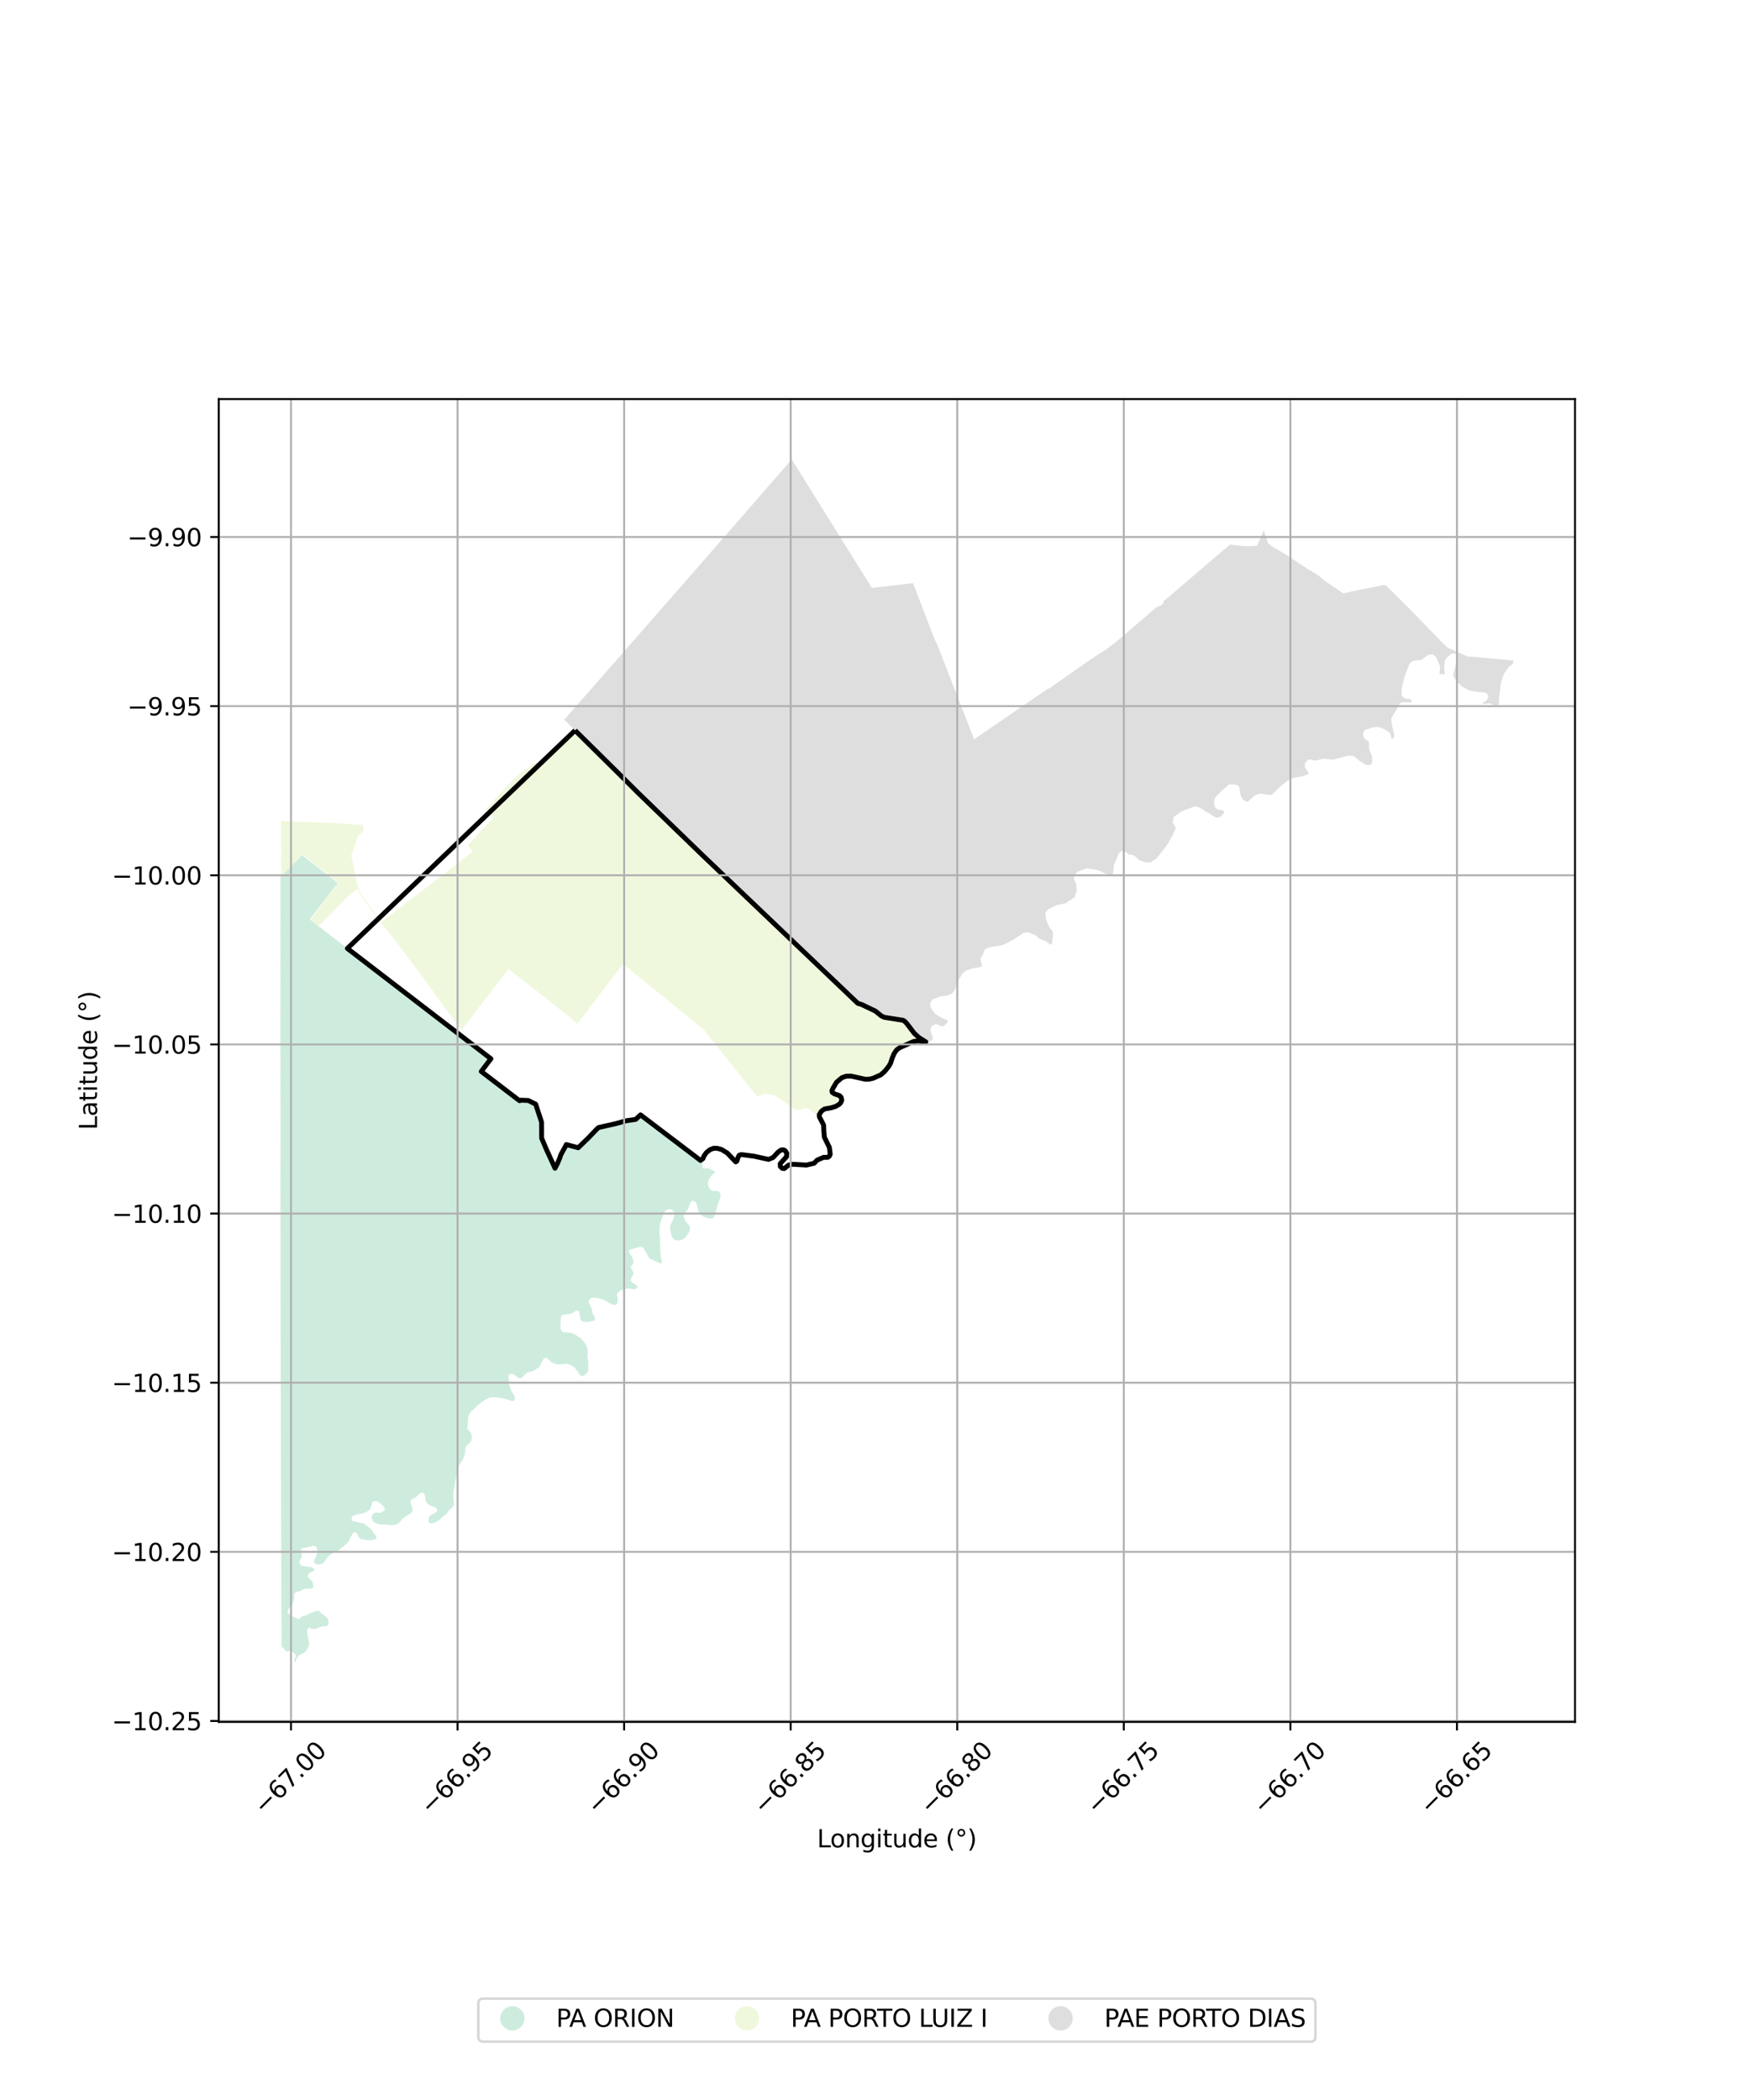 <?xml version="1.0" encoding="utf-8" standalone="no"?>
<!DOCTYPE svg PUBLIC "-//W3C//DTD SVG 1.1//EN"
  "http://www.w3.org/Graphics/SVG/1.1/DTD/svg11.dtd">
<svg xmlns:xlink="http://www.w3.org/1999/xlink" width="720pt" height="864pt" viewBox="0 0 720 864" xmlns="http://www.w3.org/2000/svg" version="1.1">
 <defs>
  <style type="text/css">*{stroke-linejoin: round; stroke-linecap: butt}</style>
 </defs>
 <g id="figure_1">
  <g id="patch_1">
   <path d="M 0 864 
L 720 864 
L 720 0 
L 0 0 
z
" style="fill: #ffffff"/>
  </g>
  <g id="axes_1">
   <g id="patch_2">
    <path d="M 90 708.451 
L 648 708.451 
L 648 164.189 
L 90 164.189 
z
" style="fill: #ffffff"/>
   </g>
   <g id="PatchCollection_1">
    <path d="M 294.29 481.71 
L 294.282 481.879 
L 294.18 482.1 
L 294.099 482.262 
L 293.952 482.497 
L 293.496 482.953 
L 292.996 483.379 
L 292.4 484.136 
L 291.775 485.173 
L 291.349 486.077 
L 291.268 486.929 
L 291.356 487.561 
L 291.687 488.546 
L 292.018 489.179 
L 292.459 489.642 
L 292.922 489.95 
L 293.621 490.053 
L 294.29 490.009 
L 294.812 489.987 
L 295.091 490.002 
L 295.407 490.083 
L 295.79 490.289 
L 296.091 490.59 
L 296.341 490.877 
L 296.488 491.303 
L 296.481 491.707 
L 296.444 492.192 
L 296.253 492.729 
L 296.106 493.464 
L 295.562 494.883 
L 295.246 495.912 
L 294.834 497.47 
L 294.599 498.205 
L 294.106 499.418 
L 293.915 500.219 
L 293.731 500.859 
L 293.668 501.018 
L 293.625 501.048 
L 293.386 501.205 
L 292.923 501.259 
L 292.426 501.263 
L 291.963 501.283 
L 291.191 501.185 
L 290.607 500.981 
L 290.057 500.778 
L 289.696 500.642 
L 289.06 500.388 
L 288.681 500.097 
L 288.285 499.789 
L 288.061 499.601 
L 287.853 499.274 
L 287.575 498.724 
L 287.243 497.657 
L 286.646 495.47 
L 286.333 494.799 
L 286.074 494.525 
L 285.815 494.302 
L 285.454 494.149 
L 285.161 494.181 
L 284.975 494.126 
L 284.725 494.118 
L 284.511 494.206 
L 284.335 494.383 
L 284.041 494.772 
L 283.732 495.699 
L 283.372 496.581 
L 283.048 497.411 
L 282.762 497.918 
L 282.247 498.352 
L 281.997 498.72 
L 281.578 499.374 
L 281.394 499.719 
L 281.321 500.065 
L 281.35 500.587 
L 281.512 501.094 
L 281.695 501.594 
L 282.129 502.476 
L 282.703 503.292 
L 283.57 504.203 
L 283.776 504.49 
L 283.829 504.61 
L 283.878 504.838 
L 283.881 505.321 
L 283.867 505.856 
L 283.716 506.374 
L 283.581 506.685 
L 283.395 507.101 
L 283.283 507.301 
L 283.07 507.606 
L 282.681 508.143 
L 281.968 509.01 
L 281.372 509.591 
L 280.913 509.917 
L 280.432 510.122 
L 279.816 510.281 
L 279.37 510.336 
L 278.993 510.338 
L 278.633 510.306 
L 278.17 510.274 
L 277.654 510.088 
L 277.258 509.815 
L 276.844 509.334 
L 276.584 509.008 
L 276.324 508.458 
L 276.149 507.924 
L 275.865 506.494 
L 275.705 505.478 
L 275.7 504.822 
L 275.8 504.373 
L 275.884 503.993 
L 276.12 503.388 
L 276.882 501.968 
L 277.219 501 
L 277.351 500.257 
L 277.383 499.826 
L 277.328 499.326 
L 277.187 498.775 
L 276.996 498.362 
L 276.806 498.07 
L 276.53 497.83 
L 276.22 497.625 
L 275.688 497.491 
L 275.173 497.494 
L 274.899 497.548 
L 274.66 497.687 
L 274.569 497.74 
L 274.49 497.749 
L 274.24 497.815 
L 273.917 497.985 
L 273.557 498.308 
L 273.343 498.639 
L 273.027 499.308 
L 272.836 499.925 
L 272.704 500.506 
L 272.461 500.947 
L 272.329 501.094 
L 272.167 501.483 
L 271.998 502.123 
L 271.748 502.836 
L 271.601 503.328 
L 271.549 503.791 
L 271.505 504.254 
L 271.432 504.681 
L 271.41 505.467 
L 271.329 506.166 
L 271.285 506.732 
L 271.27 507.253 
L 271.307 507.709 
L 271.402 508.18 
L 271.557 508.944 
L 271.542 509.422 
L 271.542 510.149 
L 271.527 511.281 
L 271.527 511.869 
L 271.638 512.494 
L 271.638 513.281 
L 271.586 513.979 
L 271.682 514.707 
L 271.741 515.669 
L 271.836 516.735 
L 271.939 517.441 
L 272.123 518.183 
L 272.241 518.815 
L 272.314 519.153 
L 272.307 519.315 
L 272.241 519.558 
L 272.177 519.72 
L 272.059 519.75 
L 271.871 519.838 
L 271.51 519.719 
L 270.702 519.362 
L 268.02 518.138 
L 267.573 517.934 
L 267.315 517.78 
L 267.056 517.54 
L 266.779 517.059 
L 265.531 514.963 
L 264.629 513.364 
L 264.336 513.142 
L 264.079 513.04 
L 263.718 512.991 
L 262.759 513.118 
L 260.038 513.894 
L 259.892 513.949 
L 259.602 513.935 
L 259.367 514.045 
L 259.098 514.245 
L 259.098 514.245 
L 259.007 514.312 
L 258.815 514.435 
L 258.69 514.589 
L 258.684 514.767 
L 258.656 514.904 
L 258.716 515.079 
L 258.72 515.118 
L 258.743 515.159 
L 258.778 515.265 
L 258.865 515.385 
L 258.869 515.39 
L 258.918 515.478 
L 259.198 515.883 
L 259.492 516.309 
L 259.749 516.72 
L 260.087 517.257 
L 260.286 517.749 
L 260.462 518.227 
L 260.565 518.543 
L 260.624 518.962 
L 260.587 519.359 
L 260.47 519.727 
L 260.22 520.226 
L 259.852 520.712 
L 259.631 520.991 
L 259.499 521.322 
L 259.499 521.527 
L 259.602 521.821 
L 259.867 522.218 
L 260.058 522.623 
L 260.202 522.82 
L 260.276 522.975 
L 260.355 523.139 
L 260.487 523.223 
L 260.609 523.556 
L 260.764 523.828 
L 260.609 524.247 
L 260.426 524.614 
L 260.058 525.144 
L 259.72 525.82 
L 259.609 526.187 
L 259.602 526.518 
L 259.617 526.893 
L 259.683 527.172 
L 259.984 527.525 
L 260.374 527.848 
L 260.859 528.15 
L 261.293 528.473 
L 261.683 528.723 
L 262.124 529.098 
L 262.314 529.325 
L 262.314 529.336 
L 262.248 529.613 
L 262.129 529.838 
L 261.891 530.115 
L 261.566 530.324 
L 261.344 530.395 
L 260.933 530.466 
L 260.092 530.351 
L 258.874 530.135 
L 257.879 530.159 
L 257.589 530.264 
L 257.04 530.441 
L 256.455 530.502 
L 256.117 530.656 
L 255.433 530.891 
L 254.933 531.149 
L 254.514 531.494 
L 254.147 531.898 
L 253.867 532.28 
L 253.816 532.464 
L 253.809 532.67 
L 253.904 532.92 
L 254.066 533.618 
L 254.147 534.449 
L 254.166 534.709 
L 254.155 534.823 
L 254.09 535.445 
L 253.974 536.118 
L 253.805 536.481 
L 253.601 536.69 
L 253.328 536.847 
L 252.951 536.918 
L 252.573 536.869 
L 252.161 536.768 
L 251.542 536.513 
L 250.338 535.848 
L 248.239 534.706 
L 247.054 534.352 
L 245.732 534.032 
L 244.685 533.901 
L 243.811 533.941 
L 243.229 534.014 
L 242.921 534.206 
L 242.649 534.535 
L 242.53 534.743 
L 242.503 534.875 
L 242.354 535.044 
L 242.244 535.316 
L 242.236 535.676 
L 242.317 535.985 
L 242.538 536.617 
L 243.008 537.594 
L 243.229 537.969 
L 243.435 538.425 
L 243.596 539.035 
L 243.692 539.571 
L 243.758 540.137 
L 243.817 540.593 
L 244.104 541.012 
L 244.383 541.269 
L 244.582 541.607 
L 244.707 541.887 
L 244.773 542.144 
L 244.846 542.453 
L 244.802 542.864 
L 244.792 543.04 
L 244.727 543.096 
L 244.3 543.357 
L 243.495 543.569 
L 242.348 543.835 
L 241.132 543.947 
L 240.274 543.832 
L 239.844 543.714 
L 239.5 543.543 
L 239.259 543.372 
L 239.035 543.132 
L 238.809 542.737 
L 238.721 542.341 
L 238.581 541.859 
L 238.473 541.135 
L 238.312 539.946 
L 238.189 539.532 
L 238.05 539.326 
L 237.775 539.19 
L 237.381 539.175 
L 237.175 539.211 
L 236.867 539.317 
L 236.372 539.613 
L 235.98 539.961 
L 235.638 540.17 
L 235.297 540.327 
L 234.972 540.45 
L 234.578 540.573 
L 234.184 540.679 
L 233.739 540.682 
L 233.379 540.685 
L 232.997 540.815 
L 232.833 540.799 
L 232.377 540.806 
L 232.024 540.961 
L 231.7 541.034 
L 231.45 541.041 
L 231.2 541.225 
L 231.046 541.475 
L 230.803 541.894 
L 230.723 542.555 
L 230.664 543.151 
L 230.649 544.466 
L 230.612 545.297 
L 230.554 545.782 
L 230.539 546.238 
L 230.671 546.73 
L 231.068 547.517 
L 231.524 547.958 
L 232.369 548.141 
L 233.48 548.163 
L 234.23 548.259 
L 235.354 548.531 
L 235.994 548.7 
L 236.501 548.972 
L 237.009 549.295 
L 237.737 549.824 
L 238.553 550.353 
L 239.038 550.78 
L 239.611 551.302 
L 240.067 551.86 
L 240.508 552.419 
L 240.869 552.955 
L 241.155 553.47 
L 241.413 554.087 
L 241.699 554.896 
L 241.81 555.322 
L 241.861 555.917 
L 241.839 556.703 
L 241.758 557.409 
L 241.744 557.777 
L 241.699 558.225 
L 241.729 558.673 
L 241.802 559.129 
L 241.898 559.599 
L 242.016 560.114 
L 242.104 560.466 
L 242.119 560.863 
L 242.052 561.194 
L 242.008 561.606 
L 242.052 562.135 
L 242.045 562.951 
L 242.074 563.612 
L 242.074 563.916 
L 241.861 564.264 
L 241.59 564.731 
L 241.232 565.113 
L 240.96 565.391 
L 240.619 565.703 
L 240.209 565.982 
L 239.713 566.192 
L 239.405 566.177 
L 238.992 566.024 
L 238.457 565.493 
L 237.817 564.514 
L 236.831 563.209 
L 236.106 562.42 
L 235.383 561.959 
L 234.454 561.482 
L 233.578 561.212 
L 233.046 561.112 
L 232.172 561.221 
L 230.852 561.298 
L 229.704 561.358 
L 228.726 561.191 
L 228.021 561.006 
L 227.23 560.597 
L 226.627 560.204 
L 225.403 559.056 
L 224.818 558.681 
L 224.303 558.598 
L 224.046 558.686 
L 223.961 558.746 
L 223.824 558.842 
L 223.637 559.119 
L 223.502 559.431 
L 223.487 559.48 
L 223.348 559.607 
L 223.113 559.974 
L 222.804 560.591 
L 222.473 561.37 
L 222.032 562.171 
L 221.865 562.39 
L 221.227 562.913 
L 220.253 563.557 
L 218.781 564.253 
L 218.599 564.303 
L 218.15 564.347 
L 217.819 564.464 
L 217.371 564.634 
L 217.055 564.773 
L 216.68 564.942 
L 216.29 565.207 
L 215.717 565.831 
L 215.161 566.437 
L 214.906 566.628 
L 214.547 566.837 
L 214.291 566.977 
L 214.171 567.012 
L 213.863 567.031 
L 213.52 566.965 
L 213.193 566.846 
L 212.749 566.53 
L 212.658 566.441 
L 211.952 565.831 
L 211.526 565.574 
L 211.122 565.376 
L 210.688 565.266 
L 210.372 565.221 
L 210.114 565.236 
L 209.688 565.383 
L 209.416 565.537 
L 209.284 565.751 
L 209.188 566.228 
L 209.239 566.86 
L 209.372 567.875 
L 209.526 569.668 
L 209.879 570.8 
L 210.21 571.865 
L 210.497 572.483 
L 210.835 572.99 
L 211.35 573.776 
L 211.6 574.29 
L 211.872 575.018 
L 211.798 575.555 
L 211.636 575.951 
L 211.35 576.289 
L 211.098 576.437 
L 210.699 576.402 
L 209.806 576.166 
L 208.104 575.573 
L 207.143 575.32 
L 205.444 575.073 
L 203.556 574.86 
L 202.716 574.866 
L 202.429 574.936 
L 202.211 574.922 
L 201.814 574.974 
L 201.174 575.136 
L 200.579 575.415 
L 199.16 576.231 
L 198.204 576.877 
L 197.226 577.627 
L 196.241 578.435 
L 195.388 579.361 
L 194.785 579.935 
L 194.314 580.265 
L 194.006 580.486 
L 193.256 581.529 
L 192.998 582.095 
L 192.682 582.72 
L 192.609 583.021 
L 192.557 583.492 
L 192.543 584.939 
L 192.55 585.476 
L 192.462 585.821 
L 192.41 586.181 
L 192.381 586.6 
L 192.337 586.997 
L 192.278 587.401 
L 192.278 587.695 
L 192.403 588.07 
L 192.726 588.459 
L 193.101 588.731 
L 193.351 589.033 
L 193.52 589.319 
L 193.785 589.797 
L 193.984 590.231 
L 194.05 590.591 
L 194.094 591.054 
L 194.028 591.7 
L 194.028 592.31 
L 193.917 592.619 
L 193.587 593.207 
L 193.109 593.758 
L 192.315 594.508 
L 192.072 594.706 
L 191.815 595.125 
L 191.579 595.434 
L 191.418 595.977 
L 191.418 596.617 
L 191.403 597.05 
L 191.388 597.462 
L 191.3 597.991 
L 191.219 598.388 
L 191.079 598.821 
L 190.888 599.395 
L 190.675 599.968 
L 190.285 600.644 
L 189.881 601.32 
L 189.425 601.893 
L 189.087 602.488 
L 188.918 602.849 
L 188.69 603.385 
L 188.33 604.193 
L 188.337 604.443 
L 188.183 604.818 
L 188.175 605.23 
L 188.124 605.803 
L 188.058 606.258 
L 187.8 607.434 
L 187.58 608.426 
L 187.242 609.896 
L 187.109 610.903 
L 187.058 611.27 
L 186.984 611.77 
L 186.778 612.622 
L 186.617 613.262 
L 186.536 613.886 
L 186.528 614.937 
L 186.587 615.892 
L 186.536 616.429 
L 186.609 617.024 
L 186.734 618.075 
L 186.778 618.361 
L 186.749 618.648 
L 186.698 619.067 
L 186.653 619.346 
L 186.558 619.522 
L 186.367 619.897 
L 185.874 620.36 
L 185.33 620.853 
L 184.293 621.984 
L 183.705 622.873 
L 183.411 623.167 
L 183.051 623.432 
L 182.588 623.704 
L 182.213 624.027 
L 181.875 624.365 
L 181.411 624.821 
L 180.448 625.563 
L 180.132 625.787 
L 179.17 626.286 
L 178.418 626.584 
L 177.801 626.726 
L 177.476 626.763 
L 177.304 626.747 
L 176.96 626.663 
L 176.702 626.526 
L 176.426 626.217 
L 176.32 625.752 
L 176.317 625.304 
L 176.314 624.734 
L 176.397 624.337 
L 176.669 623.87 
L 176.958 623.523 
L 177.299 623.279 
L 178.496 622.737 
L 179.385 622.214 
L 179.708 621.832 
L 179.826 621.521 
L 179.859 621.227 
L 179.805 620.883 
L 179.718 620.607 
L 179.442 620.454 
L 178.634 620.027 
L 177.431 619.604 
L 176.742 619.229 
L 176.208 618.852 
L 175.743 618.424 
L 175.432 618.047 
L 175.206 617.599 
L 175.119 617.358 
L 175.065 617.014 
L 175.047 616.859 
L 175.009 616.29 
L 174.797 615.256 
L 174.605 614.774 
L 174.449 614.482 
L 174.276 614.276 
L 174.001 614.088 
L 173.657 614.021 
L 173.383 614.074 
L 173.264 614.144 
L 173.104 614.358 
L 173.03 614.371 
L 172.706 614.489 
L 172.456 614.739 
L 172.081 615.055 
L 171.831 615.282 
L 171.434 615.672 
L 170.979 616.039 
L 170.662 616.245 
L 170.273 616.48 
L 169.949 616.635 
L 169.685 616.737 
L 169.214 617.097 
L 169.052 617.244 
L 168.92 617.458 
L 168.891 617.641 
L 168.913 618.009 
L 169.03 618.376 
L 169.096 618.935 
L 169.324 619.545 
L 169.589 620.074 
L 169.67 620.36 
L 169.736 620.764 
L 169.758 620.985 
L 169.743 621.161 
L 169.655 621.565 
L 169.582 621.801 
L 169.449 622.131 
L 169.074 622.528 
L 168.927 622.69 
L 168.045 623.211 
L 167.427 623.535 
L 167.008 623.836 
L 166.53 624.123 
L 166.2 624.372 
L 165.729 624.71 
L 165.501 624.902 
L 165.266 625.085 
L 165.141 625.35 
L 165.073 625.55 
L 164.882 625.738 
L 164.558 626.068 
L 164.32 626.363 
L 163.894 626.762 
L 163.57 626.989 
L 163.228 627.181 
L 162.629 627.409 
L 161.446 627.485 
L 160.366 627.502 
L 160.117 627.409 
L 159.676 627.321 
L 159.018 627.295 
L 158.313 627.211 
L 157.779 627.192 
L 157.555 627.218 
L 157.026 627.251 
L 156.996 627.258 
L 156.712 627.222 
L 155.338 626.937 
L 154.547 626.632 
L 154.082 626.324 
L 153.738 626.085 
L 153.393 625.725 
L 153.15 625.295 
L 153.01 624.83 
L 152.973 624.468 
L 152.989 624.175 
L 153.004 623.933 
L 153.138 623.328 
L 153.392 622.93 
L 153.956 622.53 
L 154.422 622.316 
L 154.57 622.324 
L 154.908 622.298 
L 155.169 622.306 
L 155.592 622.434 
L 155.897 622.423 
L 156.327 622.409 
L 156.673 622.376 
L 156.956 622.236 
L 157.217 622.001 
L 157.387 621.821 
L 157.415 621.818 
L 157.655 621.764 
L 157.912 621.677 
L 158.099 621.486 
L 158.252 621.243 
L 158.25 620.933 
L 158.248 620.605 
L 158.039 620.158 
L 157.659 619.66 
L 157.383 619.316 
L 156.245 618.34 
L 155.781 618.025 
L 155.59 617.896 
L 154.92 617.641 
L 154.457 617.627 
L 154.291 617.672 
L 154.217 617.665 
L 153.993 617.639 
L 153.839 617.65 
L 153.717 617.713 
L 153.442 617.904 
L 153.232 618.084 
L 153.078 618.341 
L 152.967 618.628 
L 152.894 619.194 
L 152.721 619.778 
L 152.618 620.101 
L 152.486 620.384 
L 152.317 620.752 
L 152.067 621.108 
L 151.666 621.461 
L 151.041 621.916 
L 150.339 622.273 
L 150.012 622.43 
L 149.566 622.523 
L 148.692 622.683 
L 147.322 622.951 
L 146.843 623.161 
L 146.826 623.172 
L 146.637 623.21 
L 146.233 623.357 
L 146.056 623.382 
L 145.77 623.397 
L 145.56 623.448 
L 145.299 623.581 
L 145.038 623.812 
L 144.803 624.088 
L 144.715 624.363 
L 144.682 624.709 
L 144.707 625.003 
L 144.847 625.285 
L 145.009 625.594 
L 145.277 625.818 
L 145.645 625.954 
L 146.078 626.017 
L 146.46 626.034 
L 146.622 626.164 
L 146.914 626.248 
L 147.412 626.349 
L 148.39 626.567 
L 149.682 626.841 
L 149.696 626.851 
L 150.854 627.74 
L 151.6 628.306 
L 152.258 628.846 
L 152.703 629.243 
L 153.232 629.805 
L 153.519 630.297 
L 154.037 631.028 
L 154.361 631.535 
L 154.747 632.086 
L 154.894 632.421 
L 154.897 632.645 
L 154.813 632.851 
L 154.722 632.977 
L 154.571 633.104 
L 154.416 633.203 
L 154 633.369 
L 152.872 633.663 
L 152.742 633.685 
L 151.642 633.706 
L 151.513 633.703 
L 151.111 633.663 
L 150.549 633.541 
L 149.968 633.46 
L 149.725 633.407 
L 149.387 633.363 
L 149.03 633.38 
L 148.758 633.275 
L 148.362 633.071 
L 147.88 632.694 
L 147.551 632.248 
L 147.274 631.732 
L 146.996 631.303 
L 146.806 630.959 
L 146.708 630.888 
L 146.696 630.791 
L 146.567 630.666 
L 146.461 630.604 
L 146.255 630.527 
L 146.012 630.446 
L 145.81 630.431 
L 145.531 630.468 
L 145.369 630.615 
L 145.148 630.912 
L 144.814 631.497 
L 144.443 632.154 
L 144.009 632.985 
L 143.707 633.631 
L 143.406 634.201 
L 143.13 634.587 
L 142.274 635.388 
L 141.73 635.858 
L 141.123 636.394 
L 140.542 636.758 
L 139.869 637.368 
L 139.16 637.897 
L 138.664 638.195 
L 137.951 638.58 
L 137.421 638.779 
L 137.017 638.922 
L 136.627 639.153 
L 136.204 639.44 
L 135.693 639.859 
L 134.962 640.443 
L 134.83 640.575 
L 134.605 640.899 
L 134.289 641.376 
L 133.811 642.049 
L 133.414 642.629 
L 133.069 642.989 
L 132.602 643.287 
L 132.34 643.436 
L 131.998 643.524 
L 131.673 643.647 
L 131.262 643.736 
L 130.936 643.721 
L 130.403 643.586 
L 129.991 643.451 
L 129.544 643.246 
L 129.337 643.058 
L 129.216 642.852 
L 129.179 642.507 
L 129.195 642.214 
L 129.295 641.851 
L 129.651 641.107 
L 130.395 639.377 
L 130.58 638.875 
L 130.627 638.133 
L 130.52 637.513 
L 130.399 637.22 
L 130.369 637.157 
L 130.359 636.802 
L 130.282 636.633 
L 130.098 636.479 
L 129.955 636.343 
L 129.617 636.174 
L 129.246 636.045 
L 128.94 636.005 
L 128.455 636.082 
L 127.713 636.284 
L 127.08 636.471 
L 126.169 636.688 
L 125.661 636.78 
L 125.397 636.817 
L 125.18 636.817 
L 124.797 636.809 
L 124.603 636.817 
L 124.36 636.905 
L 124.195 637.063 
L 123.941 637.368 
L 123.875 637.577 
L 123.963 638.092 
L 124.044 638.58 
L 124.077 638.955 
L 124.139 639.433 
L 124.136 640.083 
L 124.136 640.561 
L 124.136 640.697 
L 124.04 640.891 
L 123.779 641.358 
L 123.481 641.747 
L 123.231 642.442 
L 123.206 642.684 
L 123.25 642.916 
L 123.316 643.136 
L 123.459 643.463 
L 123.625 643.68 
L 123.904 643.948 
L 124.161 644.088 
L 124.937 644.304 
L 125.72 644.451 
L 126.205 644.481 
L 126.999 644.602 
L 127.485 644.676 
L 127.513 644.678 
L 128.857 645.106 
L 128.966 645.212 
L 129.117 645.469 
L 129.15 645.679 
L 129.154 645.877 
L 129.11 646.035 
L 129.014 646.281 
L 128.849 646.45 
L 128.47 646.615 
L 127.834 646.865 
L 127.544 647.045 
L 127.205 647.255 
L 126.966 647.457 
L 126.845 647.703 
L 126.727 647.978 
L 126.647 648.232 
L 126.643 648.511 
L 126.713 648.724 
L 126.871 648.978 
L 127.121 649.338 
L 127.676 649.841 
L 128.183 650.363 
L 128.565 650.874 
L 128.694 651.285 
L 128.955 652.226 
L 128.988 652.578 
L 128.955 652.843 
L 128.894 653.078 
L 128.867 653.119 
L 128.731 653.257 
L 128.577 653.362 
L 128.407 653.467 
L 128.184 653.537 
L 127.544 653.617 
L 127.106 653.66 
L 126.667 653.642 
L 126.388 653.563 
L 126.229 653.564 
L 125.792 653.607 
L 124.995 653.853 
L 124.241 654.219 
L 123.885 654.441 
L 123.633 654.626 
L 122.794 654.746 
L 122.294 654.856 
L 121.952 654.937 
L 121.768 655.003 
L 121.643 655.117 
L 121.482 655.293 
L 121.232 655.613 
L 121.07 655.9 
L 121.022 656.032 
L 120.996 656.23 
L 120.993 656.587 
L 120.993 656.869 
L 121.004 657.376 
L 120.923 657.972 
L 120.875 658.435 
L 120.768 658.986 
L 120.467 659.698 
L 120.371 659.978 
L 120.25 660.253 
L 120.019 660.591 
L 119.827 660.856 
L 119.544 661.105 
L 119.276 661.33 
L 118.57 662.09 
L 118.408 662.579 
L 118.342 662.814 
L 118.32 663.111 
L 118.372 663.339 
L 118.699 663.942 
L 119.026 664.25 
L 119.361 664.463 
L 119.912 664.776 
L 120.798 665.209 
L 121.349 665.463 
L 121.945 665.775 
L 122.452 665.984 
L 122.654 666.003 
L 123.14 666.025 
L 123.445 665.826 
L 123.779 665.521 
L 124.11 665.158 
L 124.178 665.052 
L 124.348 665.038 
L 125.541 664.73 
L 125.938 664.587 
L 127.368 663.857 
L 128.441 663.409 
L 130.231 662.777 
L 130.896 662.635 
L 130.973 662.682 
L 131.278 662.906 
L 131.481 663.064 
L 131.852 663.358 
L 132.418 663.846 
L 132.837 664.18 
L 133.385 664.651 
L 134.348 665.382 
L 134.683 665.646 
L 134.785 665.918 
L 135.057 666.734 
L 135.124 667.138 
L 135.149 667.818 
L 135.149 668.005 
L 135.105 668.295 
L 134.991 668.505 
L 134.738 668.773 
L 134.048 669.074 
L 133.974 669.086 
L 133.178 669.091 
L 132.462 669.195 
L 131.388 669.542 
L 130.672 669.888 
L 129.957 670.153 
L 129.559 670.195 
L 128.802 670.14 
L 128.186 670.238 
L 128.051 670.136 
L 127.727 669.937 
L 127.389 669.71 
L 127.18 669.665 
L 126.922 669.739 
L 126.786 669.879 
L 126.639 669.97 
L 126.459 670.327 
L 126.397 670.716 
L 126.367 671.234 
L 126.415 671.965 
L 126.511 672.465 
L 126.595 673.358 
L 126.624 673.663 
L 126.738 674.045 
L 126.941 674.754 
L 127.036 675.011 
L 127.095 675.264 
L 127.209 675.694 
L 127.224 676.205 
L 127.135 676.741 
L 127.047 677.2 
L 126.911 677.505 
L 126.731 677.887 
L 126.382 678.464 
L 126.235 678.762 
L 125.779 679.294 
L 125.606 679.596 
L 125.478 679.772 
L 125.194 679.974 
L 124.691 680.297 
L 124.025 680.485 
L 123.478 680.841 
L 122.952 681.168 
L 122.618 681.517 
L 122.419 681.726 
L 122.265 682.009 
L 122.073 682.277 
L 121.842 682.829 
L 121.651 683.427 
L 121.594 683.662 
L 121.375 683.712 
L 121.156 683.633 
L 121.092 683.112 
L 121.11 682.771 
L 121.662 681.766 
L 121.737 681.225 
L 121.697 680.985 
L 121.596 680.785 
L 120.821 679.94 
L 120.08 679.553 
L 119.515 679.362 
L 119.43 679.324 
L 119.18 679.291 
L 118.964 679.283 
L 118.759 679.257 
L 117.761 679.473 
L 116.593 677.993 
L 115.848 677.495 
L 115.815 670.234 
L 115.695 640.292 
L 115.686 638.076 
L 115.685 637.657 
L 115.673 635.038 
L 115.675 634.532 
L 115.672 633.521 
L 115.652 629.366 
L 115.634 622.964 
L 115.63 620.142 
L 115.594 608.379 
L 115.536 585.412 
L 115.517 577.805 
L 115.509 573.16 
L 115.501 569.198 
L 115.48 561.462 
L 115.468 553.262 
L 115.444 546.718 
L 115.449 544.869 
L 115.44 537.895 
L 115.423 527.616 
L 115.411 519.918 
L 115.41 517.106 
L 115.409 514.293 
L 115.405 512.89 
L 115.4 503.928 
L 115.394 496.081 
L 115.391 493.089 
L 115.377 488.116 
L 115.384 480.044 
L 115.417 472.495 
L 115.427 468.319 
L 115.436 464.669 
L 115.411 457.511 
L 115.375 449.176 
L 115.377 441.336 
L 115.395 437.391 
L 115.372 433.482 
L 115.371 425.662 
L 115.372 417.756 
L 115.372 417.529 
L 115.373 413.857 
L 115.374 410.153 
L 115.373 409.899 
L 115.382 402.057 
L 115.37 394.191 
L 115.371 386.311 
L 115.371 382.379 
L 115.37 378.419 
L 115.371 373.524 
L 115.371 371.572 
L 115.37 370.66 
L 115.371 366.922 
L 115.371 365.973 
L 115.376 362.736 
L 115.364 360.87 
L 124.271 351.84 
L 138.964 363.243 
L 136.34 366.674 
L 133.469 370.429 
L 127.474 378.277 
L 127.474 378.277 
L 130.85 380.885 
L 142.866 390.208 
L 142.866 390.208 
L 146.815 393.251 
L 151.201 396.629 
L 155.056 399.608 
L 160.766 403.991 
L 171.339 412.131 
L 171.809 412.562 
L 173.924 414.119 
L 176.201 415.844 
L 179.767 418.589 
L 181.218 419.692 
L 185.548 423.023 
L 188.549 425.327 
L 201.946 435.598 
L 197.971 440.854 
L 201.969 443.916 
L 204.253 445.662 
L 207.599 448.217 
L 212.692 452.088 
L 212.839 452.209 
L 213.792 452.875 
L 214.246 452.645 
L 217.331 452.761 
L 217.819 452.902 
L 220.373 454.278 
L 221.068 456.4 
L 222.793 461.726 
L 222.812 468.337 
L 224.782 472.861 
L 226.449 476.528 
L 228.328 480.662 
L 229.29 478.769 
L 230.224 476.611 
L 230.761 475.015 
L 231.663 473.377 
L 232.62 471.638 
L 233.013 470.926 
L 237.857 472.237 
L 240.371 469.811 
L 242.024 468.203 
L 245.327 464.807 
L 247.3 463.736 
L 250.69 462.903 
L 253.319 462.297 
L 257.64 461.104 
L 261.508 460.565 
L 263.483 458.709 
L 270.091 463.719 
L 270.489 464.024 
L 288.167 477.474 
L 288.878 478.011 
L 288.996 478.934 
L 289.034 479.369 
L 289.058 479.791 
L 289.092 480.169 
L 289.167 480.474 
L 289.307 480.687 
L 289.51 480.803 
L 289.763 480.826 
L 290.053 480.766 
L 290.356 480.667 
L 290.644 480.582 
L 290.898 480.551 
L 291.126 480.572 
L 291.346 480.632 
L 291.579 480.723 
L 291.869 480.848 
L 292.262 481.011 
L 292.768 481.22 
L 293.232 481.471 
L 293.461 481.763 
L 293.388 481.957 
L 294.29 481.706 
L 294.29 481.71 
" clip-path="url(#p464dda4ec7)" style="fill: #b3e2cd; fill-opacity: 0.65"/>
    <path d="M 236.597 300.512 
L 242.827 306.638 
L 243.087 306.898 
L 246.51 310.271 
L 250.246 313.956 
L 250.515 314.224 
L 254.08 317.779 
L 262.22 325.911 
L 262.661 326.336 
L 289.534 352.342 
L 327.677 388.686 
L 351.766 411.69 
L 352.201 412.107 
L 352.916 412.793 
L 354.595 413.329 
L 360.192 416.01 
L 362.608 417.982 
L 363.774 418.544 
L 371.601 419.786 
L 372.207 420.196 
L 373.079 421.098 
L 376.177 425.167 
L 378.148 426.937 
L 380.892 428.662 
L 377.83 428.265 
L 375.957 428.476 
L 370.407 430.924 
L 369.046 431.827 
L 368.417 432.639 
L 367.79 433.637 
L 367.082 435.329 
L 366.447 437.347 
L 365.681 438.686 
L 364.395 440.325 
L 363.5 441.253 
L 362.365 442.239 
L 359.189 443.636 
L 357.543 444.016 
L 356.062 444.05 
L 350.159 442.737 
L 348.144 442.784 
L 346.401 443.387 
L 344.163 445.278 
L 342.818 447.552 
L 342.288 448.705 
L 342.41 449.431 
L 343.287 450.033 
L 345.375 450.746 
L 346.068 451.468 
L 346.311 452.65 
L 345.964 453.582 
L 345.281 454.347 
L 343.875 455.184 
L 342.032 455.755 
L 339.206 456.285 
L 337.943 457.176 
L 337.071 458.625 
L 335.93 458.737 
L 332.592 456.099 
L 331.207 455.896 
L 329.092 456.687 
L 326.933 456.543 
L 322.446 453.139 
L 318.468 450.491 
L 314.705 450.062 
L 311.456 451.085 
L 289.384 423.457 
L 256.337 396.65 
L 237.572 421.11 
L 225.782 411.606 
L 209.176 398.673 
L 203.402 406.203 
L 189.753 423.883 
L 172.992 400.742 
L 172.771 400.437 
L 169.614 396.227 
L 166.538 392.18 
L 166.309 391.879 
L 163.319 387.792 
L 160.158 383.809 
L 156.67 379.61 
L 156.391 379.226 
L 154.914 377.245 
L 153.188 374.912 
L 151.481 372.611 
L 149.79 370.349 
L 148.353 368.4 
L 148.212 368.056 
L 147.578 366.66 
L 147.374 365.615 
L 143.877 368.232 
L 143.571 368.458 
L 138.065 374.035 
L 131.158 381.002 
L 127.719 378.465 
L 133.614 370.499 
L 136.429 366.703 
L 138.871 363.391 
L 139.176 363 
L 136.644 361.118 
L 134.262 359.156 
L 130.448 356.273 
L 127.62 354.061 
L 124.527 351.605 
L 124.151 351.997 
L 115.641 360.622 
L 115.704 357.219 
L 115.655 353.502 
L 115.689 353 
L 115.705 350.658 
L 115.665 347.416 
L 115.668 344.004 
L 115.693 337.811 
L 137.409 338.647 
L 139.065 338.738 
L 141.853 338.898 
L 144.701 339.099 
L 148.182 339.3 
L 149.164 339.348 
L 149.631 341.084 
L 149.473 342.065 
L 147.406 343.788 
L 146.104 347.683 
L 144.506 351.888 
L 146.148 359.64 
L 147.29 365.207 
L 147.622 364.959 
L 147.937 366.544 
L 148.556 367.906 
L 148.681 368.213 
L 150.09 370.123 
L 151.781 372.384 
L 153.489 374.686 
L 155.214 377.019 
L 156.692 379.002 
L 156.968 379.38 
L 158.346 378.318 
L 159.835 377.171 
L 161.324 376.024 
L 162.808 374.872 
L 164.299 373.727 
L 165.787 372.579 
L 167.275 371.431 
L 168.764 370.284 
L 169.062 370.055 
L 170.549 368.906 
L 172.035 367.755 
L 173.524 366.609 
L 175.007 365.455 
L 176.5 364.313 
L 177.985 363.161 
L 179.474 362.014 
L 180.959 360.862 
L 182.444 359.71 
L 183.924 358.552 
L 185.423 357.419 
L 186.903 356.261 
L 188.361 355.136 
L 189.876 353.961 
L 191.351 352.816 
L 192.844 351.654 
L 193.14 351.422 
L 194.485 350.377 
L 192.715 348.064 
L 192.475 347.757 
L 196.066 343.833 
L 197.023 342.596 
L 199.189 340.377 
L 202.992 336.588 
L 199.879 332.873 
L 200.882 331.715 
L 202.002 330.637 
L 203.08 329.492 
L 204.089 328.289 
L 205.081 327.238 
L 206.038 326.223 
L 206.976 325.247 
L 207.885 324.297 
L 208.776 323.368 
L 209.64 322.471 
L 210.484 321.588 
L 211.315 320.721 
L 212.137 319.89 
L 212.969 319.119 
L 213.823 318.374 
L 214.883 317.605 
L 215.962 316.835 
L 216.887 316.177 
L 217.82 315.518 
L 218.66 314.736 
L 219.624 314.116 
L 220.974 313.918 
L 221.873 313.169 
L 222.796 312.38 
L 223.83 311.684 
L 224.788 310.904 
L 225.767 310.204 
L 226.703 309.365 
L 227.621 308.538 
L 228.534 307.722 
L 229.436 306.918 
L 230.332 306.121 
L 231.212 305.324 
L 232.086 304.54 
L 232.951 303.776 
L 233.816 303.011 
L 234.662 302.247 
L 235.498 301.491 
L 236.33 300.752 
L 236.597 300.512 
" clip-path="url(#p464dda4ec7)" style="fill: #e6f5c9; fill-opacity: 0.65"/>
    <path d="M 326.631 190.434 
L 328.644 193.663 
L 330.671 196.898 
L 332.509 199.861 
L 334.216 202.603 
L 336.296 205.944 
L 338.035 208.731 
L 340.013 211.906 
L 342.444 215.806 
L 344.949 219.824 
L 347.405 223.769 
L 349.5 227.124 
L 351.822 230.872 
L 353.575 233.664 
L 356.218 237.897 
L 358.722 241.911 
L 375.645 239.912 
L 384.66 263.389 
L 385.521 264.973 
L 399.824 301.705 
L 400.731 304.225 
L 401.661 303.562 
L 413.021 295.763 
L 413.6 295.372 
L 431.279 283.249 
L 431.38 283.46 
L 449.273 270.918 
L 455.352 267.028 
L 458.924 264.302 
L 462.617 261.155 
L 475.679 249.937 
L 477.738 249.047 
L 478.492 248.432 
L 478.776 247.359 
L 506.043 224.05 
L 509.403 224.404 
L 511.005 224.596 
L 513.565 224.731 
L 514.931 224.634 
L 517.157 224.542 
L 517.241 224.353 
L 519.366 219.609 
L 519.935 218.203 
L 521.481 222.713 
L 521.744 223.717 
L 522.745 224.111 
L 522.687 224.371 
L 529.445 228.421 
L 538.16 234.186 
L 542.283 236.629 
L 544.77 238.792 
L 552.689 244.142 
L 559.008 242.729 
L 569.552 240.63 
L 570.056 240.74 
L 579.475 250.028 
L 593.585 264.575 
L 595.519 266.432 
L 604.331 270.326 
L 604.408 270.081 
L 610.381 270.625 
L 613.38 270.898 
L 616.09 271.144 
L 622.004 271.715 
L 622.636 271.778 
L 622.507 273.09 
L 620.518 274.633 
L 618.726 277.297 
L 617.47 281.236 
L 616.718 287.63 
L 616.695 289.817 
L 615.195 290.316 
L 612.878 289.385 
L 610.016 289.634 
L 610.035 289.184 
L 611.378 288.434 
L 612.421 286.909 
L 611.689 285.143 
L 604.742 284.181 
L 601.421 282.395 
L 599.193 280.273 
L 597.87 277.817 
L 599.369 271.525 
L 599.81 269.756 
L 598.489 268.894 
L 597.172 268.948 
L 595.323 270.477 
L 594.442 271.928 
L 594.125 274.476 
L 594.478 277.32 
L 592.274 277.451 
L 592.502 274.213 
L 590.9 270.369 
L 589.483 269.193 
L 587.664 269.402 
L 584.851 271.416 
L 581.191 271.958 
L 579.874 273.121 
L 577.898 278.382 
L 576.672 283.331 
L 576.695 286.237 
L 577.779 287.297 
L 579.974 287.608 
L 580.566 287.869 
L 580.788 288.965 
L 577.094 288.937 
L 575.875 289.387 
L 574.795 291.489 
L 573.24 294.14 
L 572.465 295.44 
L 572.407 296.245 
L 572.722 298.542 
L 573.512 301.68 
L 573.636 302.828 
L 573.289 303.742 
L 572.589 304.016 
L 571.953 301.553 
L 570.453 300.5 
L 568.201 299.418 
L 566.517 299.049 
L 564.154 299.462 
L 561.585 300.311 
L 560.681 301.942 
L 561.095 303.565 
L 563.255 305.276 
L 563.296 308.284 
L 564.515 311.28 
L 564.589 312.859 
L 564.338 314.227 
L 563.431 314.808 
L 562.143 314.745 
L 560.697 313.984 
L 559.454 313.116 
L 556.96 311.009 
L 554.496 310.924 
L 552.079 311.568 
L 548.424 312.543 
L 544.624 312.175 
L 540.957 312.953 
L 539.337 312.528 
L 538.187 312.469 
L 536.877 314.094 
L 536.919 315.859 
L 538.154 317.459 
L 538.415 318.518 
L 535.935 319.334 
L 531.867 320.145 
L 529.751 321.174 
L 526.708 323.656 
L 523.948 326.342 
L 522.874 327.06 
L 520.882 326.904 
L 518.461 326.446 
L 516.101 327.329 
L 513.299 329.95 
L 511.65 329.207 
L 510.822 328.064 
L 510.279 326.684 
L 509.81 323.547 
L 508.393 322.775 
L 505.654 322.735 
L 502.452 325.543 
L 500.669 327.341 
L 499.686 328.671 
L 499.466 330.582 
L 500.055 332.341 
L 500.957 333.064 
L 503.049 333.437 
L 503.822 334.046 
L 502.447 335.785 
L 501.303 336.345 
L 500.144 336.318 
L 493.546 332.27 
L 491.715 331.723 
L 486.267 333.712 
L 482.787 336.203 
L 482.498 338.587 
L 483.792 340.473 
L 482.595 343.45 
L 480.132 347.656 
L 475.967 353.035 
L 473.373 354.858 
L 471.046 354.696 
L 468.603 353.81 
L 466.847 352.156 
L 465.877 351.727 
L 464.417 351.568 
L 463.375 350.601 
L 461.644 350.051 
L 460.275 350.998 
L 459.5 353.162 
L 458.249 356.001 
L 457.991 358.999 
L 457.453 360.341 
L 456.35 360.208 
L 453.103 358.584 
L 450.947 357.857 
L 447.131 357.281 
L 443.618 358.517 
L 442.306 359.694 
L 441.779 361.356 
L 442.853 364.108 
L 442.958 366.668 
L 442.13 369.107 
L 438.349 371.648 
L 434.75 372.376 
L 431.222 374.138 
L 430.111 375.412 
L 430.319 377.868 
L 431.006 380.009 
L 432.081 381.971 
L 432.999 382.998 
L 433.262 384.383 
L 432.786 388.534 
L 431.998 388.542 
L 430.382 387.297 
L 427.787 386.278 
L 426.09 384.831 
L 422.964 383.538 
L 421.244 383.758 
L 416.263 386.972 
L 412.429 388.9 
L 408.513 389.425 
L 406.416 389.964 
L 405.206 390.584 
L 404.375 392.792 
L 403.374 394.281 
L 404.05 397.505 
L 403.302 397.896 
L 400.539 398.279 
L 397.407 399.382 
L 396.122 400.393 
L 394.006 403.776 
L 392.885 407.344 
L 391.56 408.828 
L 389.686 409.56 
L 386.622 410.015 
L 383.679 411.182 
L 382.642 412.776 
L 382.892 414.561 
L 384.85 417.174 
L 387.62 418.918 
L 389.611 419.637 
L 390.013 420.225 
L 388.939 421.62 
L 387.707 422.401 
L 385.215 421.31 
L 383.336 421.997 
L 382.749 423.782 
L 383.829 427.13 
L 383.386 428.042 
L 382.497 428.559 
L 380.892 428.662 
L 378.293 426.859 
L 375.862 424.247 
L 374.505 422.643 
L 373.288 421.083 
L 371.858 419.496 
L 369.263 419.217 
L 365.789 418.584 
L 363.202 417.928 
L 360.701 415.931 
L 357.986 414.526 
L 355.157 413.144 
L 352.199 412.103 
L 351.766 411.69 
L 327.677 388.686 
L 313.258 374.948 
L 289.534 352.342 
L 276.994 340.206 
L 262.661 326.336 
L 262.22 325.911 
L 256.914 320.61 
L 256.65 320.347 
L 254.08 317.779 
L 250.515 314.224 
L 250.246 313.956 
L 246.51 310.271 
L 243.087 306.898 
L 242.827 306.638 
L 236.597 300.512 
L 232.125 296.117 
L 233.333 294.739 
L 234.377 293.552 
L 236.453 291.183 
L 238.558 288.789 
L 240.774 286.267 
L 242.784 283.973 
L 246.115 280.156 
L 247.851 278.193 
L 248.175 277.827 
L 265.478 258.085 
L 266.419 257.001 
L 281.793 239.436 
L 282.063 239.123 
L 295.386 223.858 
L 311.608 205.263 
L 311.877 204.939 
L 324.036 190.972 
L 324.455 190.458 
L 325.721 188.928 
L 326.631 190.434 
" clip-path="url(#p464dda4ec7)" style="fill: #cccccc; fill-opacity: 0.65"/>
   </g>
   <g id="PatchCollection_2">
    <path d="M 236.597 300.512 
L 254.08 317.779 
L 262.661 326.336 
L 289.534 352.342 
L 352.916 412.793 
L 354.595 413.329 
L 360.192 416.01 
L 362.608 417.982 
L 363.774 418.544 
L 371.601 419.786 
L 372.207 420.196 
L 373.079 421.098 
L 376.177 425.167 
L 378.148 426.937 
L 380.892 428.662 
L 377.83 428.265 
L 375.957 428.476 
L 370.407 430.924 
L 369.046 431.827 
L 368.417 432.64 
L 367.79 433.637 
L 367.082 435.329 
L 366.447 437.347 
L 365.681 438.686 
L 364.395 440.325 
L 363.5 441.253 
L 362.365 442.239 
L 359.189 443.636 
L 357.542 444.016 
L 356.062 444.05 
L 350.159 442.737 
L 348.144 442.784 
L 346.401 443.387 
L 344.163 445.278 
L 342.818 447.552 
L 342.288 448.705 
L 342.41 449.431 
L 343.287 450.033 
L 345.375 450.746 
L 346.068 451.468 
L 346.311 452.65 
L 345.964 453.582 
L 345.281 454.347 
L 343.875 455.185 
L 342.032 455.755 
L 339.206 456.285 
L 337.943 457.176 
L 337.071 458.625 
L 337.151 459.589 
L 338.874 462.882 
L 338.947 465.216 
L 339.181 467.91 
L 341.231 472.078 
L 341.573 474.901 
L 341.17 475.742 
L 340.569 476.149 
L 338.825 476.169 
L 336.179 477.316 
L 334.962 478.591 
L 331.785 479.349 
L 326.134 479.009 
L 324.351 479.398 
L 322.692 480.779 
L 321.854 480.697 
L 321.062 479.942 
L 321.012 478.752 
L 323.625 475.881 
L 323.697 474.437 
L 323.061 473.422 
L 322.301 473.052 
L 321.232 473.177 
L 320.079 474.067 
L 318.082 476.224 
L 316.2 477.004 
L 310.254 475.702 
L 305.032 475.018 
L 304.145 475.289 
L 303.745 475.946 
L 303.125 477.757 
L 302.7 478.032 
L 299.21 474.373 
L 296.779 472.896 
L 295.018 472.44 
L 293.598 472.435 
L 292.161 472.981 
L 290.674 474.162 
L 289.653 475.575 
L 289.219 476.664 
L 288.224 477.438 
L 263.53 458.697 
L 261.543 460.547 
L 257.652 461.109 
L 253.33 462.301 
L 246.236 463.913 
L 245.362 464.737 
L 242.037 468.208 
L 237.894 472.221 
L 232.983 470.892 
L 232.634 471.644 
L 230.779 475.022 
L 230.243 476.619 
L 229.328 478.76 
L 228.352 480.655 
L 224.787 472.868 
L 222.851 468.285 
L 222.825 461.716 
L 220.385 454.284 
L 217.343 452.768 
L 214.259 452.651 
L 213.805 452.881 
L 212.723 452.086 
L 198 440.825 
L 201.97 435.595 
L 142.915 390.213 
L 236.597 300.512 
L 236.597 300.512 
" clip-path="url(#p464dda4ec7)" style="fill: none; stroke: #000000; stroke-width: 2"/>
   </g>
   <g id="matplotlib.axis_1">
    <g id="xtick_1">
     <g id="line2d_1">
      <path d="M 119.731 708.451 
L 119.731 164.189 
" clip-path="url(#p464dda4ec7)" style="fill: none; stroke: #b0b0b0; stroke-width: 0.8; stroke-linecap: square"/>
     </g>
     <g id="line2d_2">
      <defs>
       <path id="m6a0f862d7c" d="M 0 0 
L 0 3.5 
" style="stroke: #000000; stroke-width: 0.8"/>
      </defs>
      <g>
       <use xlink:href="#m6a0f862d7c" x="119.731" y="708.451" style="stroke: #000000; stroke-width: 0.8"/>
      </g>
     </g>
     <g id="text_1">
      <!-- −67.00 -->
      <g transform="translate(108.598 746.992) rotate(-45) scale(0.1 -0.1)">
       <defs>
        <path id="DejaVuSans-2212" d="M 678 2272 
L 4684 2272 
L 4684 1741 
L 678 1741 
L 678 2272 
z
" transform="scale(0.016)"/>
        <path id="DejaVuSans-36" d="M 2113 2584 
Q 1688 2584 1439 2293 
Q 1191 2003 1191 1497 
Q 1191 994 1439 701 
Q 1688 409 2113 409 
Q 2538 409 2786 701 
Q 3034 994 3034 1497 
Q 3034 2003 2786 2293 
Q 2538 2584 2113 2584 
z
M 3366 4563 
L 3366 3988 
Q 3128 4100 2886 4159 
Q 2644 4219 2406 4219 
Q 1781 4219 1451 3797 
Q 1122 3375 1075 2522 
Q 1259 2794 1537 2939 
Q 1816 3084 2150 3084 
Q 2853 3084 3261 2657 
Q 3669 2231 3669 1497 
Q 3669 778 3244 343 
Q 2819 -91 2113 -91 
Q 1303 -91 875 529 
Q 447 1150 447 2328 
Q 447 3434 972 4092 
Q 1497 4750 2381 4750 
Q 2619 4750 2861 4703 
Q 3103 4656 3366 4563 
z
" transform="scale(0.016)"/>
        <path id="DejaVuSans-37" d="M 525 4666 
L 3525 4666 
L 3525 4397 
L 1831 0 
L 1172 0 
L 2766 4134 
L 525 4134 
L 525 4666 
z
" transform="scale(0.016)"/>
        <path id="DejaVuSans-2e" d="M 684 794 
L 1344 794 
L 1344 0 
L 684 0 
L 684 794 
z
" transform="scale(0.016)"/>
        <path id="DejaVuSans-30" d="M 2034 4250 
Q 1547 4250 1301 3770 
Q 1056 3291 1056 2328 
Q 1056 1369 1301 889 
Q 1547 409 2034 409 
Q 2525 409 2770 889 
Q 3016 1369 3016 2328 
Q 3016 3291 2770 3770 
Q 2525 4250 2034 4250 
z
M 2034 4750 
Q 2819 4750 3233 4129 
Q 3647 3509 3647 2328 
Q 3647 1150 3233 529 
Q 2819 -91 2034 -91 
Q 1250 -91 836 529 
Q 422 1150 422 2328 
Q 422 3509 836 4129 
Q 1250 4750 2034 4750 
z
" transform="scale(0.016)"/>
       </defs>
       <use xlink:href="#DejaVuSans-2212"/>
       <use xlink:href="#DejaVuSans-36" transform="translate(83.789 0)"/>
       <use xlink:href="#DejaVuSans-37" transform="translate(147.412 0)"/>
       <use xlink:href="#DejaVuSans-2e" transform="translate(211.035 0)"/>
       <use xlink:href="#DejaVuSans-30" transform="translate(242.822 0)"/>
       <use xlink:href="#DejaVuSans-30" transform="translate(306.445 0)"/>
      </g>
     </g>
    </g>
    <g id="xtick_2">
     <g id="line2d_3">
      <path d="M 188.258 708.451 
L 188.258 164.189 
" clip-path="url(#p464dda4ec7)" style="fill: none; stroke: #b0b0b0; stroke-width: 0.8; stroke-linecap: square"/>
     </g>
     <g id="line2d_4">
      <g>
       <use xlink:href="#m6a0f862d7c" x="188.258" y="708.451" style="stroke: #000000; stroke-width: 0.8"/>
      </g>
     </g>
     <g id="text_2">
      <!-- −66.95 -->
      <g transform="translate(177.125 746.992) rotate(-45) scale(0.1 -0.1)">
       <defs>
        <path id="DejaVuSans-39" d="M 703 97 
L 703 672 
Q 941 559 1184 500 
Q 1428 441 1663 441 
Q 2288 441 2617 861 
Q 2947 1281 2994 2138 
Q 2813 1869 2534 1725 
Q 2256 1581 1919 1581 
Q 1219 1581 811 2004 
Q 403 2428 403 3163 
Q 403 3881 828 4315 
Q 1253 4750 1959 4750 
Q 2769 4750 3195 4129 
Q 3622 3509 3622 2328 
Q 3622 1225 3098 567 
Q 2575 -91 1691 -91 
Q 1453 -91 1209 -44 
Q 966 3 703 97 
z
M 1959 2075 
Q 2384 2075 2632 2365 
Q 2881 2656 2881 3163 
Q 2881 3666 2632 3958 
Q 2384 4250 1959 4250 
Q 1534 4250 1286 3958 
Q 1038 3666 1038 3163 
Q 1038 2656 1286 2365 
Q 1534 2075 1959 2075 
z
" transform="scale(0.016)"/>
        <path id="DejaVuSans-35" d="M 691 4666 
L 3169 4666 
L 3169 4134 
L 1269 4134 
L 1269 2991 
Q 1406 3038 1543 3061 
Q 1681 3084 1819 3084 
Q 2600 3084 3056 2656 
Q 3513 2228 3513 1497 
Q 3513 744 3044 326 
Q 2575 -91 1722 -91 
Q 1428 -91 1123 -41 
Q 819 9 494 109 
L 494 744 
Q 775 591 1075 516 
Q 1375 441 1709 441 
Q 2250 441 2565 725 
Q 2881 1009 2881 1497 
Q 2881 1984 2565 2268 
Q 2250 2553 1709 2553 
Q 1456 2553 1204 2497 
Q 953 2441 691 2322 
L 691 4666 
z
" transform="scale(0.016)"/>
       </defs>
       <use xlink:href="#DejaVuSans-2212"/>
       <use xlink:href="#DejaVuSans-36" transform="translate(83.789 0)"/>
       <use xlink:href="#DejaVuSans-36" transform="translate(147.412 0)"/>
       <use xlink:href="#DejaVuSans-2e" transform="translate(211.035 0)"/>
       <use xlink:href="#DejaVuSans-39" transform="translate(242.822 0)"/>
       <use xlink:href="#DejaVuSans-35" transform="translate(306.445 0)"/>
      </g>
     </g>
    </g>
    <g id="xtick_3">
     <g id="line2d_5">
      <path d="M 256.786 708.451 
L 256.786 164.189 
" clip-path="url(#p464dda4ec7)" style="fill: none; stroke: #b0b0b0; stroke-width: 0.8; stroke-linecap: square"/>
     </g>
     <g id="line2d_6">
      <g>
       <use xlink:href="#m6a0f862d7c" x="256.786" y="708.451" style="stroke: #000000; stroke-width: 0.8"/>
      </g>
     </g>
     <g id="text_3">
      <!-- −66.90 -->
      <g transform="translate(245.653 746.992) rotate(-45) scale(0.1 -0.1)">
       <use xlink:href="#DejaVuSans-2212"/>
       <use xlink:href="#DejaVuSans-36" transform="translate(83.789 0)"/>
       <use xlink:href="#DejaVuSans-36" transform="translate(147.412 0)"/>
       <use xlink:href="#DejaVuSans-2e" transform="translate(211.035 0)"/>
       <use xlink:href="#DejaVuSans-39" transform="translate(242.822 0)"/>
       <use xlink:href="#DejaVuSans-30" transform="translate(306.445 0)"/>
      </g>
     </g>
    </g>
    <g id="xtick_4">
     <g id="line2d_7">
      <path d="M 325.314 708.451 
L 325.314 164.189 
" clip-path="url(#p464dda4ec7)" style="fill: none; stroke: #b0b0b0; stroke-width: 0.8; stroke-linecap: square"/>
     </g>
     <g id="line2d_8">
      <g>
       <use xlink:href="#m6a0f862d7c" x="325.314" y="708.451" style="stroke: #000000; stroke-width: 0.8"/>
      </g>
     </g>
     <g id="text_4">
      <!-- −66.85 -->
      <g transform="translate(314.181 746.992) rotate(-45) scale(0.1 -0.1)">
       <defs>
        <path id="DejaVuSans-38" d="M 2034 2216 
Q 1584 2216 1326 1975 
Q 1069 1734 1069 1313 
Q 1069 891 1326 650 
Q 1584 409 2034 409 
Q 2484 409 2743 651 
Q 3003 894 3003 1313 
Q 3003 1734 2745 1975 
Q 2488 2216 2034 2216 
z
M 1403 2484 
Q 997 2584 770 2862 
Q 544 3141 544 3541 
Q 544 4100 942 4425 
Q 1341 4750 2034 4750 
Q 2731 4750 3128 4425 
Q 3525 4100 3525 3541 
Q 3525 3141 3298 2862 
Q 3072 2584 2669 2484 
Q 3125 2378 3379 2068 
Q 3634 1759 3634 1313 
Q 3634 634 3220 271 
Q 2806 -91 2034 -91 
Q 1263 -91 848 271 
Q 434 634 434 1313 
Q 434 1759 690 2068 
Q 947 2378 1403 2484 
z
M 1172 3481 
Q 1172 3119 1398 2916 
Q 1625 2713 2034 2713 
Q 2441 2713 2670 2916 
Q 2900 3119 2900 3481 
Q 2900 3844 2670 4047 
Q 2441 4250 2034 4250 
Q 1625 4250 1398 4047 
Q 1172 3844 1172 3481 
z
" transform="scale(0.016)"/>
       </defs>
       <use xlink:href="#DejaVuSans-2212"/>
       <use xlink:href="#DejaVuSans-36" transform="translate(83.789 0)"/>
       <use xlink:href="#DejaVuSans-36" transform="translate(147.412 0)"/>
       <use xlink:href="#DejaVuSans-2e" transform="translate(211.035 0)"/>
       <use xlink:href="#DejaVuSans-38" transform="translate(242.822 0)"/>
       <use xlink:href="#DejaVuSans-35" transform="translate(306.445 0)"/>
      </g>
     </g>
    </g>
    <g id="xtick_5">
     <g id="line2d_9">
      <path d="M 393.841 708.451 
L 393.841 164.189 
" clip-path="url(#p464dda4ec7)" style="fill: none; stroke: #b0b0b0; stroke-width: 0.8; stroke-linecap: square"/>
     </g>
     <g id="line2d_10">
      <g>
       <use xlink:href="#m6a0f862d7c" x="393.841" y="708.451" style="stroke: #000000; stroke-width: 0.8"/>
      </g>
     </g>
     <g id="text_5">
      <!-- −66.80 -->
      <g transform="translate(382.708 746.992) rotate(-45) scale(0.1 -0.1)">
       <use xlink:href="#DejaVuSans-2212"/>
       <use xlink:href="#DejaVuSans-36" transform="translate(83.789 0)"/>
       <use xlink:href="#DejaVuSans-36" transform="translate(147.412 0)"/>
       <use xlink:href="#DejaVuSans-2e" transform="translate(211.035 0)"/>
       <use xlink:href="#DejaVuSans-38" transform="translate(242.822 0)"/>
       <use xlink:href="#DejaVuSans-30" transform="translate(306.445 0)"/>
      </g>
     </g>
    </g>
    <g id="xtick_6">
     <g id="line2d_11">
      <path d="M 462.369 708.451 
L 462.369 164.189 
" clip-path="url(#p464dda4ec7)" style="fill: none; stroke: #b0b0b0; stroke-width: 0.8; stroke-linecap: square"/>
     </g>
     <g id="line2d_12">
      <g>
       <use xlink:href="#m6a0f862d7c" x="462.369" y="708.451" style="stroke: #000000; stroke-width: 0.8"/>
      </g>
     </g>
     <g id="text_6">
      <!-- −66.75 -->
      <g transform="translate(451.236 746.992) rotate(-45) scale(0.1 -0.1)">
       <use xlink:href="#DejaVuSans-2212"/>
       <use xlink:href="#DejaVuSans-36" transform="translate(83.789 0)"/>
       <use xlink:href="#DejaVuSans-36" transform="translate(147.412 0)"/>
       <use xlink:href="#DejaVuSans-2e" transform="translate(211.035 0)"/>
       <use xlink:href="#DejaVuSans-37" transform="translate(242.822 0)"/>
       <use xlink:href="#DejaVuSans-35" transform="translate(306.445 0)"/>
      </g>
     </g>
    </g>
    <g id="xtick_7">
     <g id="line2d_13">
      <path d="M 530.896 708.451 
L 530.896 164.189 
" clip-path="url(#p464dda4ec7)" style="fill: none; stroke: #b0b0b0; stroke-width: 0.8; stroke-linecap: square"/>
     </g>
     <g id="line2d_14">
      <g>
       <use xlink:href="#m6a0f862d7c" x="530.896" y="708.451" style="stroke: #000000; stroke-width: 0.8"/>
      </g>
     </g>
     <g id="text_7">
      <!-- −66.70 -->
      <g transform="translate(519.763 746.992) rotate(-45) scale(0.1 -0.1)">
       <use xlink:href="#DejaVuSans-2212"/>
       <use xlink:href="#DejaVuSans-36" transform="translate(83.789 0)"/>
       <use xlink:href="#DejaVuSans-36" transform="translate(147.412 0)"/>
       <use xlink:href="#DejaVuSans-2e" transform="translate(211.035 0)"/>
       <use xlink:href="#DejaVuSans-37" transform="translate(242.822 0)"/>
       <use xlink:href="#DejaVuSans-30" transform="translate(306.445 0)"/>
      </g>
     </g>
    </g>
    <g id="xtick_8">
     <g id="line2d_15">
      <path d="M 599.424 708.451 
L 599.424 164.189 
" clip-path="url(#p464dda4ec7)" style="fill: none; stroke: #b0b0b0; stroke-width: 0.8; stroke-linecap: square"/>
     </g>
     <g id="line2d_16">
      <g>
       <use xlink:href="#m6a0f862d7c" x="599.424" y="708.451" style="stroke: #000000; stroke-width: 0.8"/>
      </g>
     </g>
     <g id="text_8">
      <!-- −66.65 -->
      <g transform="translate(588.291 746.992) rotate(-45) scale(0.1 -0.1)">
       <use xlink:href="#DejaVuSans-2212"/>
       <use xlink:href="#DejaVuSans-36" transform="translate(83.789 0)"/>
       <use xlink:href="#DejaVuSans-36" transform="translate(147.412 0)"/>
       <use xlink:href="#DejaVuSans-2e" transform="translate(211.035 0)"/>
       <use xlink:href="#DejaVuSans-36" transform="translate(242.822 0)"/>
       <use xlink:href="#DejaVuSans-35" transform="translate(306.445 0)"/>
      </g>
     </g>
    </g>
    <g id="text_9">
     <!-- Longitude (°) -->
     <g transform="translate(336.14 760.061) scale(0.1 -0.1)">
      <defs>
       <path id="DejaVuSans-4c" d="M 628 4666 
L 1259 4666 
L 1259 531 
L 3531 531 
L 3531 0 
L 628 0 
L 628 4666 
z
" transform="scale(0.016)"/>
       <path id="DejaVuSans-6f" d="M 1959 3097 
Q 1497 3097 1228 2736 
Q 959 2375 959 1747 
Q 959 1119 1226 758 
Q 1494 397 1959 397 
Q 2419 397 2687 759 
Q 2956 1122 2956 1747 
Q 2956 2369 2687 2733 
Q 2419 3097 1959 3097 
z
M 1959 3584 
Q 2709 3584 3137 3096 
Q 3566 2609 3566 1747 
Q 3566 888 3137 398 
Q 2709 -91 1959 -91 
Q 1206 -91 779 398 
Q 353 888 353 1747 
Q 353 2609 779 3096 
Q 1206 3584 1959 3584 
z
" transform="scale(0.016)"/>
       <path id="DejaVuSans-6e" d="M 3513 2113 
L 3513 0 
L 2938 0 
L 2938 2094 
Q 2938 2591 2744 2837 
Q 2550 3084 2163 3084 
Q 1697 3084 1428 2787 
Q 1159 2491 1159 1978 
L 1159 0 
L 581 0 
L 581 3500 
L 1159 3500 
L 1159 2956 
Q 1366 3272 1645 3428 
Q 1925 3584 2291 3584 
Q 2894 3584 3203 3211 
Q 3513 2838 3513 2113 
z
" transform="scale(0.016)"/>
       <path id="DejaVuSans-67" d="M 2906 1791 
Q 2906 2416 2648 2759 
Q 2391 3103 1925 3103 
Q 1463 3103 1205 2759 
Q 947 2416 947 1791 
Q 947 1169 1205 825 
Q 1463 481 1925 481 
Q 2391 481 2648 825 
Q 2906 1169 2906 1791 
z
M 3481 434 
Q 3481 -459 3084 -895 
Q 2688 -1331 1869 -1331 
Q 1566 -1331 1297 -1286 
Q 1028 -1241 775 -1147 
L 775 -588 
Q 1028 -725 1275 -790 
Q 1522 -856 1778 -856 
Q 2344 -856 2625 -561 
Q 2906 -266 2906 331 
L 2906 616 
Q 2728 306 2450 153 
Q 2172 0 1784 0 
Q 1141 0 747 490 
Q 353 981 353 1791 
Q 353 2603 747 3093 
Q 1141 3584 1784 3584 
Q 2172 3584 2450 3431 
Q 2728 3278 2906 2969 
L 2906 3500 
L 3481 3500 
L 3481 434 
z
" transform="scale(0.016)"/>
       <path id="DejaVuSans-69" d="M 603 3500 
L 1178 3500 
L 1178 0 
L 603 0 
L 603 3500 
z
M 603 4863 
L 1178 4863 
L 1178 4134 
L 603 4134 
L 603 4863 
z
" transform="scale(0.016)"/>
       <path id="DejaVuSans-74" d="M 1172 4494 
L 1172 3500 
L 2356 3500 
L 2356 3053 
L 1172 3053 
L 1172 1153 
Q 1172 725 1289 603 
Q 1406 481 1766 481 
L 2356 481 
L 2356 0 
L 1766 0 
Q 1100 0 847 248 
Q 594 497 594 1153 
L 594 3053 
L 172 3053 
L 172 3500 
L 594 3500 
L 594 4494 
L 1172 4494 
z
" transform="scale(0.016)"/>
       <path id="DejaVuSans-75" d="M 544 1381 
L 544 3500 
L 1119 3500 
L 1119 1403 
Q 1119 906 1312 657 
Q 1506 409 1894 409 
Q 2359 409 2629 706 
Q 2900 1003 2900 1516 
L 2900 3500 
L 3475 3500 
L 3475 0 
L 2900 0 
L 2900 538 
Q 2691 219 2414 64 
Q 2138 -91 1772 -91 
Q 1169 -91 856 284 
Q 544 659 544 1381 
z
M 1991 3584 
L 1991 3584 
z
" transform="scale(0.016)"/>
       <path id="DejaVuSans-64" d="M 2906 2969 
L 2906 4863 
L 3481 4863 
L 3481 0 
L 2906 0 
L 2906 525 
Q 2725 213 2448 61 
Q 2172 -91 1784 -91 
Q 1150 -91 751 415 
Q 353 922 353 1747 
Q 353 2572 751 3078 
Q 1150 3584 1784 3584 
Q 2172 3584 2448 3432 
Q 2725 3281 2906 2969 
z
M 947 1747 
Q 947 1113 1208 752 
Q 1469 391 1925 391 
Q 2381 391 2643 752 
Q 2906 1113 2906 1747 
Q 2906 2381 2643 2742 
Q 2381 3103 1925 3103 
Q 1469 3103 1208 2742 
Q 947 2381 947 1747 
z
" transform="scale(0.016)"/>
       <path id="DejaVuSans-65" d="M 3597 1894 
L 3597 1613 
L 953 1613 
Q 991 1019 1311 708 
Q 1631 397 2203 397 
Q 2534 397 2845 478 
Q 3156 559 3463 722 
L 3463 178 
Q 3153 47 2828 -22 
Q 2503 -91 2169 -91 
Q 1331 -91 842 396 
Q 353 884 353 1716 
Q 353 2575 817 3079 
Q 1281 3584 2069 3584 
Q 2775 3584 3186 3129 
Q 3597 2675 3597 1894 
z
M 3022 2063 
Q 3016 2534 2758 2815 
Q 2500 3097 2075 3097 
Q 1594 3097 1305 2825 
Q 1016 2553 972 2059 
L 3022 2063 
z
" transform="scale(0.016)"/>
       <path id="DejaVuSans-20" transform="scale(0.016)"/>
       <path id="DejaVuSans-28" d="M 1984 4856 
Q 1566 4138 1362 3434 
Q 1159 2731 1159 2009 
Q 1159 1288 1364 580 
Q 1569 -128 1984 -844 
L 1484 -844 
Q 1016 -109 783 600 
Q 550 1309 550 2009 
Q 550 2706 781 3412 
Q 1013 4119 1484 4856 
L 1984 4856 
z
" transform="scale(0.016)"/>
       <path id="DejaVuSans-b0" d="M 1600 4347 
Q 1350 4347 1178 4173 
Q 1006 4000 1006 3750 
Q 1006 3503 1178 3333 
Q 1350 3163 1600 3163 
Q 1850 3163 2022 3333 
Q 2194 3503 2194 3750 
Q 2194 3997 2020 4172 
Q 1847 4347 1600 4347 
z
M 1600 4750 
Q 1800 4750 1984 4673 
Q 2169 4597 2303 4453 
Q 2447 4313 2519 4134 
Q 2591 3956 2591 3750 
Q 2591 3338 2302 3052 
Q 2013 2766 1594 2766 
Q 1172 2766 890 3047 
Q 609 3328 609 3750 
Q 609 4169 896 4459 
Q 1184 4750 1600 4750 
z
" transform="scale(0.016)"/>
       <path id="DejaVuSans-29" d="M 513 4856 
L 1013 4856 
Q 1481 4119 1714 3412 
Q 1947 2706 1947 2009 
Q 1947 1309 1714 600 
Q 1481 -109 1013 -844 
L 513 -844 
Q 928 -128 1133 580 
Q 1338 1288 1338 2009 
Q 1338 2731 1133 3434 
Q 928 4138 513 4856 
z
" transform="scale(0.016)"/>
      </defs>
      <use xlink:href="#DejaVuSans-4c"/>
      <use xlink:href="#DejaVuSans-6f" transform="translate(53.963 0)"/>
      <use xlink:href="#DejaVuSans-6e" transform="translate(115.145 0)"/>
      <use xlink:href="#DejaVuSans-67" transform="translate(178.523 0)"/>
      <use xlink:href="#DejaVuSans-69" transform="translate(242 0)"/>
      <use xlink:href="#DejaVuSans-74" transform="translate(269.783 0)"/>
      <use xlink:href="#DejaVuSans-75" transform="translate(308.992 0)"/>
      <use xlink:href="#DejaVuSans-64" transform="translate(372.371 0)"/>
      <use xlink:href="#DejaVuSans-65" transform="translate(435.848 0)"/>
      <use xlink:href="#DejaVuSans-20" transform="translate(497.371 0)"/>
      <use xlink:href="#DejaVuSans-28" transform="translate(529.158 0)"/>
      <use xlink:href="#DejaVuSans-b0" transform="translate(568.172 0)"/>
      <use xlink:href="#DejaVuSans-29" transform="translate(618.172 0)"/>
     </g>
    </g>
   </g>
   <g id="matplotlib.axis_2">
    <g id="ytick_1">
     <g id="line2d_17">
      <path d="M 90 708.062 
L 648 708.062 
" clip-path="url(#p464dda4ec7)" style="fill: none; stroke: #b0b0b0; stroke-width: 0.8; stroke-linecap: square"/>
     </g>
     <g id="line2d_18">
      <defs>
       <path id="mc12415f027" d="M 0 0 
L -3.5 0 
" style="stroke: #000000; stroke-width: 0.8"/>
      </defs>
      <g>
       <use xlink:href="#mc12415f027" x="90" y="708.062" style="stroke: #000000; stroke-width: 0.8"/>
      </g>
     </g>
     <g id="text_10">
      <!-- −10.25 -->
      <g transform="translate(45.992 711.861) scale(0.1 -0.1)">
       <defs>
        <path id="DejaVuSans-31" d="M 794 531 
L 1825 531 
L 1825 4091 
L 703 3866 
L 703 4441 
L 1819 4666 
L 2450 4666 
L 2450 531 
L 3481 531 
L 3481 0 
L 794 0 
L 794 531 
z
" transform="scale(0.016)"/>
        <path id="DejaVuSans-32" d="M 1228 531 
L 3431 531 
L 3431 0 
L 469 0 
L 469 531 
Q 828 903 1448 1529 
Q 2069 2156 2228 2338 
Q 2531 2678 2651 2914 
Q 2772 3150 2772 3378 
Q 2772 3750 2511 3984 
Q 2250 4219 1831 4219 
Q 1534 4219 1204 4116 
Q 875 4013 500 3803 
L 500 4441 
Q 881 4594 1212 4672 
Q 1544 4750 1819 4750 
Q 2544 4750 2975 4387 
Q 3406 4025 3406 3419 
Q 3406 3131 3298 2873 
Q 3191 2616 2906 2266 
Q 2828 2175 2409 1742 
Q 1991 1309 1228 531 
z
" transform="scale(0.016)"/>
       </defs>
       <use xlink:href="#DejaVuSans-2212"/>
       <use xlink:href="#DejaVuSans-31" transform="translate(83.789 0)"/>
       <use xlink:href="#DejaVuSans-30" transform="translate(147.412 0)"/>
       <use xlink:href="#DejaVuSans-2e" transform="translate(211.035 0)"/>
       <use xlink:href="#DejaVuSans-32" transform="translate(242.822 0)"/>
       <use xlink:href="#DejaVuSans-35" transform="translate(306.445 0)"/>
      </g>
     </g>
    </g>
    <g id="ytick_2">
     <g id="line2d_19">
      <path d="M 90 638.473 
L 648 638.473 
" clip-path="url(#p464dda4ec7)" style="fill: none; stroke: #b0b0b0; stroke-width: 0.8; stroke-linecap: square"/>
     </g>
     <g id="line2d_20">
      <g>
       <use xlink:href="#mc12415f027" x="90" y="638.473" style="stroke: #000000; stroke-width: 0.8"/>
      </g>
     </g>
     <g id="text_11">
      <!-- −10.20 -->
      <g transform="translate(45.992 642.272) scale(0.1 -0.1)">
       <use xlink:href="#DejaVuSans-2212"/>
       <use xlink:href="#DejaVuSans-31" transform="translate(83.789 0)"/>
       <use xlink:href="#DejaVuSans-30" transform="translate(147.412 0)"/>
       <use xlink:href="#DejaVuSans-2e" transform="translate(211.035 0)"/>
       <use xlink:href="#DejaVuSans-32" transform="translate(242.822 0)"/>
       <use xlink:href="#DejaVuSans-30" transform="translate(306.445 0)"/>
      </g>
     </g>
    </g>
    <g id="ytick_3">
     <g id="line2d_21">
      <path d="M 90 568.883 
L 648 568.883 
" clip-path="url(#p464dda4ec7)" style="fill: none; stroke: #b0b0b0; stroke-width: 0.8; stroke-linecap: square"/>
     </g>
     <g id="line2d_22">
      <g>
       <use xlink:href="#mc12415f027" x="90" y="568.883" style="stroke: #000000; stroke-width: 0.8"/>
      </g>
     </g>
     <g id="text_12">
      <!-- −10.15 -->
      <g transform="translate(45.992 572.683) scale(0.1 -0.1)">
       <use xlink:href="#DejaVuSans-2212"/>
       <use xlink:href="#DejaVuSans-31" transform="translate(83.789 0)"/>
       <use xlink:href="#DejaVuSans-30" transform="translate(147.412 0)"/>
       <use xlink:href="#DejaVuSans-2e" transform="translate(211.035 0)"/>
       <use xlink:href="#DejaVuSans-31" transform="translate(242.822 0)"/>
       <use xlink:href="#DejaVuSans-35" transform="translate(306.445 0)"/>
      </g>
     </g>
    </g>
    <g id="ytick_4">
     <g id="line2d_23">
      <path d="M 90 499.294 
L 648 499.294 
" clip-path="url(#p464dda4ec7)" style="fill: none; stroke: #b0b0b0; stroke-width: 0.8; stroke-linecap: square"/>
     </g>
     <g id="line2d_24">
      <g>
       <use xlink:href="#mc12415f027" x="90" y="499.294" style="stroke: #000000; stroke-width: 0.8"/>
      </g>
     </g>
     <g id="text_13">
      <!-- −10.10 -->
      <g transform="translate(45.992 503.093) scale(0.1 -0.1)">
       <use xlink:href="#DejaVuSans-2212"/>
       <use xlink:href="#DejaVuSans-31" transform="translate(83.789 0)"/>
       <use xlink:href="#DejaVuSans-30" transform="translate(147.412 0)"/>
       <use xlink:href="#DejaVuSans-2e" transform="translate(211.035 0)"/>
       <use xlink:href="#DejaVuSans-31" transform="translate(242.822 0)"/>
       <use xlink:href="#DejaVuSans-30" transform="translate(306.445 0)"/>
      </g>
     </g>
    </g>
    <g id="ytick_5">
     <g id="line2d_25">
      <path d="M 90 429.705 
L 648 429.705 
" clip-path="url(#p464dda4ec7)" style="fill: none; stroke: #b0b0b0; stroke-width: 0.8; stroke-linecap: square"/>
     </g>
     <g id="line2d_26">
      <g>
       <use xlink:href="#mc12415f027" x="90" y="429.705" style="stroke: #000000; stroke-width: 0.8"/>
      </g>
     </g>
     <g id="text_14">
      <!-- −10.05 -->
      <g transform="translate(45.992 433.504) scale(0.1 -0.1)">
       <use xlink:href="#DejaVuSans-2212"/>
       <use xlink:href="#DejaVuSans-31" transform="translate(83.789 0)"/>
       <use xlink:href="#DejaVuSans-30" transform="translate(147.412 0)"/>
       <use xlink:href="#DejaVuSans-2e" transform="translate(211.035 0)"/>
       <use xlink:href="#DejaVuSans-30" transform="translate(242.822 0)"/>
       <use xlink:href="#DejaVuSans-35" transform="translate(306.445 0)"/>
      </g>
     </g>
    </g>
    <g id="ytick_6">
     <g id="line2d_27">
      <path d="M 90 360.115 
L 648 360.115 
" clip-path="url(#p464dda4ec7)" style="fill: none; stroke: #b0b0b0; stroke-width: 0.8; stroke-linecap: square"/>
     </g>
     <g id="line2d_28">
      <g>
       <use xlink:href="#mc12415f027" x="90" y="360.115" style="stroke: #000000; stroke-width: 0.8"/>
      </g>
     </g>
     <g id="text_15">
      <!-- −10.00 -->
      <g transform="translate(45.992 363.914) scale(0.1 -0.1)">
       <use xlink:href="#DejaVuSans-2212"/>
       <use xlink:href="#DejaVuSans-31" transform="translate(83.789 0)"/>
       <use xlink:href="#DejaVuSans-30" transform="translate(147.412 0)"/>
       <use xlink:href="#DejaVuSans-2e" transform="translate(211.035 0)"/>
       <use xlink:href="#DejaVuSans-30" transform="translate(242.822 0)"/>
       <use xlink:href="#DejaVuSans-30" transform="translate(306.445 0)"/>
      </g>
     </g>
    </g>
    <g id="ytick_7">
     <g id="line2d_29">
      <path d="M 90 290.526 
L 648 290.526 
" clip-path="url(#p464dda4ec7)" style="fill: none; stroke: #b0b0b0; stroke-width: 0.8; stroke-linecap: square"/>
     </g>
     <g id="line2d_30">
      <g>
       <use xlink:href="#mc12415f027" x="90" y="290.526" style="stroke: #000000; stroke-width: 0.8"/>
      </g>
     </g>
     <g id="text_16">
      <!-- −9.95 -->
      <g transform="translate(52.355 294.325) scale(0.1 -0.1)">
       <use xlink:href="#DejaVuSans-2212"/>
       <use xlink:href="#DejaVuSans-39" transform="translate(83.789 0)"/>
       <use xlink:href="#DejaVuSans-2e" transform="translate(147.412 0)"/>
       <use xlink:href="#DejaVuSans-39" transform="translate(179.199 0)"/>
       <use xlink:href="#DejaVuSans-35" transform="translate(242.822 0)"/>
      </g>
     </g>
    </g>
    <g id="ytick_8">
     <g id="line2d_31">
      <path d="M 90 220.936 
L 648 220.936 
" clip-path="url(#p464dda4ec7)" style="fill: none; stroke: #b0b0b0; stroke-width: 0.8; stroke-linecap: square"/>
     </g>
     <g id="line2d_32">
      <g>
       <use xlink:href="#mc12415f027" x="90" y="220.936" style="stroke: #000000; stroke-width: 0.8"/>
      </g>
     </g>
     <g id="text_17">
      <!-- −9.90 -->
      <g transform="translate(52.355 224.735) scale(0.1 -0.1)">
       <use xlink:href="#DejaVuSans-2212"/>
       <use xlink:href="#DejaVuSans-39" transform="translate(83.789 0)"/>
       <use xlink:href="#DejaVuSans-2e" transform="translate(147.412 0)"/>
       <use xlink:href="#DejaVuSans-39" transform="translate(179.199 0)"/>
       <use xlink:href="#DejaVuSans-30" transform="translate(242.822 0)"/>
      </g>
     </g>
    </g>
    <g id="text_18">
     <!-- Latitude (°) -->
     <g transform="translate(39.913 464.89) rotate(-90) scale(0.1 -0.1)">
      <defs>
       <path id="DejaVuSans-61" d="M 2194 1759 
Q 1497 1759 1228 1600 
Q 959 1441 959 1056 
Q 959 750 1161 570 
Q 1363 391 1709 391 
Q 2188 391 2477 730 
Q 2766 1069 2766 1631 
L 2766 1759 
L 2194 1759 
z
M 3341 1997 
L 3341 0 
L 2766 0 
L 2766 531 
Q 2569 213 2275 61 
Q 1981 -91 1556 -91 
Q 1019 -91 701 211 
Q 384 513 384 1019 
Q 384 1609 779 1909 
Q 1175 2209 1959 2209 
L 2766 2209 
L 2766 2266 
Q 2766 2663 2505 2880 
Q 2244 3097 1772 3097 
Q 1472 3097 1187 3025 
Q 903 2953 641 2809 
L 641 3341 
Q 956 3463 1253 3523 
Q 1550 3584 1831 3584 
Q 2591 3584 2966 3190 
Q 3341 2797 3341 1997 
z
" transform="scale(0.016)"/>
      </defs>
      <use xlink:href="#DejaVuSans-4c"/>
      <use xlink:href="#DejaVuSans-61" transform="translate(55.713 0)"/>
      <use xlink:href="#DejaVuSans-74" transform="translate(116.992 0)"/>
      <use xlink:href="#DejaVuSans-69" transform="translate(156.201 0)"/>
      <use xlink:href="#DejaVuSans-74" transform="translate(183.984 0)"/>
      <use xlink:href="#DejaVuSans-75" transform="translate(223.193 0)"/>
      <use xlink:href="#DejaVuSans-64" transform="translate(286.572 0)"/>
      <use xlink:href="#DejaVuSans-65" transform="translate(350.049 0)"/>
      <use xlink:href="#DejaVuSans-20" transform="translate(411.572 0)"/>
      <use xlink:href="#DejaVuSans-28" transform="translate(443.359 0)"/>
      <use xlink:href="#DejaVuSans-b0" transform="translate(482.373 0)"/>
      <use xlink:href="#DejaVuSans-29" transform="translate(532.373 0)"/>
     </g>
    </g>
   </g>
   <g id="patch_3">
    <path d="M 90 708.451 
L 90 164.189 
" style="fill: none; stroke: #000000; stroke-width: 0.8; stroke-linejoin: miter; stroke-linecap: square"/>
   </g>
   <g id="patch_4">
    <path d="M 648 708.451 
L 648 164.189 
" style="fill: none; stroke: #000000; stroke-width: 0.8; stroke-linejoin: miter; stroke-linecap: square"/>
   </g>
   <g id="patch_5">
    <path d="M 90 708.451 
L 648 708.451 
" style="fill: none; stroke: #000000; stroke-width: 0.8; stroke-linejoin: miter; stroke-linecap: square"/>
   </g>
   <g id="patch_6">
    <path d="M 90 164.189 
L 648 164.189 
" style="fill: none; stroke: #000000; stroke-width: 0.8; stroke-linejoin: miter; stroke-linecap: square"/>
   </g>
   <g id="legend_1">
    <g id="patch_7">
     <path d="M 198.801 839.981 
L 539.199 839.981 
Q 541.199 839.981 541.199 837.981 
L 541.199 824.303 
Q 541.199 822.303 539.199 822.303 
L 198.801 822.303 
Q 196.801 822.303 196.801 824.303 
L 196.801 837.981 
Q 196.801 839.981 198.801 839.981 
z
" style="fill: #ffffff; opacity: 0.8; stroke: #cccccc; stroke-linejoin: miter"/>
    </g>
    <g id="line2d_33">
     <defs>
      <path id="m744f159a59" d="M 0 5 
C 1.326 5 2.598 4.473 3.536 3.536 
C 4.473 2.598 5 1.326 5 0 
C 5 -1.326 4.473 -2.598 3.536 -3.536 
C 2.598 -4.473 1.326 -5 0 -5 
C -1.326 -5 -2.598 -4.473 -3.536 -3.536 
C -4.473 -2.598 -5 -1.326 -5 0 
C -5 1.326 -4.473 2.598 -3.536 3.536 
C -2.598 4.473 -1.326 5 0 5 
z
"/>
     </defs>
     <g>
      <use xlink:href="#m744f159a59" x="210.801" y="830.402" style="fill: #b3e2cd; fill-opacity: 0.65"/>
     </g>
    </g>
    <g id="text_19">
     <!-- PA ORION -->
     <g transform="translate(228.801 833.902) scale(0.1 -0.1)">
      <defs>
       <path id="DejaVuSans-50" d="M 1259 4147 
L 1259 2394 
L 2053 2394 
Q 2494 2394 2734 2622 
Q 2975 2850 2975 3272 
Q 2975 3691 2734 3919 
Q 2494 4147 2053 4147 
L 1259 4147 
z
M 628 4666 
L 2053 4666 
Q 2838 4666 3239 4311 
Q 3641 3956 3641 3272 
Q 3641 2581 3239 2228 
Q 2838 1875 2053 1875 
L 1259 1875 
L 1259 0 
L 628 0 
L 628 4666 
z
" transform="scale(0.016)"/>
       <path id="DejaVuSans-41" d="M 2188 4044 
L 1331 1722 
L 3047 1722 
L 2188 4044 
z
M 1831 4666 
L 2547 4666 
L 4325 0 
L 3669 0 
L 3244 1197 
L 1141 1197 
L 716 0 
L 50 0 
L 1831 4666 
z
" transform="scale(0.016)"/>
       <path id="DejaVuSans-4f" d="M 2522 4238 
Q 1834 4238 1429 3725 
Q 1025 3213 1025 2328 
Q 1025 1447 1429 934 
Q 1834 422 2522 422 
Q 3209 422 3611 934 
Q 4013 1447 4013 2328 
Q 4013 3213 3611 3725 
Q 3209 4238 2522 4238 
z
M 2522 4750 
Q 3503 4750 4090 4092 
Q 4678 3434 4678 2328 
Q 4678 1225 4090 567 
Q 3503 -91 2522 -91 
Q 1538 -91 948 565 
Q 359 1222 359 2328 
Q 359 3434 948 4092 
Q 1538 4750 2522 4750 
z
" transform="scale(0.016)"/>
       <path id="DejaVuSans-52" d="M 2841 2188 
Q 3044 2119 3236 1894 
Q 3428 1669 3622 1275 
L 4263 0 
L 3584 0 
L 2988 1197 
Q 2756 1666 2539 1819 
Q 2322 1972 1947 1972 
L 1259 1972 
L 1259 0 
L 628 0 
L 628 4666 
L 2053 4666 
Q 2853 4666 3247 4331 
Q 3641 3997 3641 3322 
Q 3641 2881 3436 2590 
Q 3231 2300 2841 2188 
z
M 1259 4147 
L 1259 2491 
L 2053 2491 
Q 2509 2491 2742 2702 
Q 2975 2913 2975 3322 
Q 2975 3731 2742 3939 
Q 2509 4147 2053 4147 
L 1259 4147 
z
" transform="scale(0.016)"/>
       <path id="DejaVuSans-49" d="M 628 4666 
L 1259 4666 
L 1259 0 
L 628 0 
L 628 4666 
z
" transform="scale(0.016)"/>
       <path id="DejaVuSans-4e" d="M 628 4666 
L 1478 4666 
L 3547 763 
L 3547 4666 
L 4159 4666 
L 4159 0 
L 3309 0 
L 1241 3903 
L 1241 0 
L 628 0 
L 628 4666 
z
" transform="scale(0.016)"/>
      </defs>
      <use xlink:href="#DejaVuSans-50"/>
      <use xlink:href="#DejaVuSans-41" transform="translate(53.928 0)"/>
      <use xlink:href="#DejaVuSans-20" transform="translate(122.336 0)"/>
      <use xlink:href="#DejaVuSans-4f" transform="translate(154.123 0)"/>
      <use xlink:href="#DejaVuSans-52" transform="translate(232.834 0)"/>
      <use xlink:href="#DejaVuSans-49" transform="translate(302.316 0)"/>
      <use xlink:href="#DejaVuSans-4f" transform="translate(331.809 0)"/>
      <use xlink:href="#DejaVuSans-4e" transform="translate(410.52 0)"/>
     </g>
    </g>
    <g id="line2d_34">
     <defs>
      <path id="mb3cd9ce984" d="M 0 5 
C 1.326 5 2.598 4.473 3.536 3.536 
C 4.473 2.598 5 1.326 5 0 
C 5 -1.326 4.473 -2.598 3.536 -3.536 
C 2.598 -4.473 1.326 -5 0 -5 
C -1.326 -5 -2.598 -4.473 -3.536 -3.536 
C -4.473 -2.598 -5 -1.326 -5 0 
C -5 1.326 -4.473 2.598 -3.536 3.536 
C -2.598 4.473 -1.326 5 0 5 
z
"/>
     </defs>
     <g>
      <use xlink:href="#mb3cd9ce984" x="307.335" y="830.402" style="fill: #e6f5c9; fill-opacity: 0.65"/>
     </g>
    </g>
    <g id="text_20">
     <!-- PA PORTO LUIZ I -->
     <g transform="translate(325.335 833.902) scale(0.1 -0.1)">
      <defs>
       <path id="DejaVuSans-54" d="M -19 4666 
L 3928 4666 
L 3928 4134 
L 2272 4134 
L 2272 0 
L 1638 0 
L 1638 4134 
L -19 4134 
L -19 4666 
z
" transform="scale(0.016)"/>
       <path id="DejaVuSans-55" d="M 556 4666 
L 1191 4666 
L 1191 1831 
Q 1191 1081 1462 751 
Q 1734 422 2344 422 
Q 2950 422 3222 751 
Q 3494 1081 3494 1831 
L 3494 4666 
L 4128 4666 
L 4128 1753 
Q 4128 841 3676 375 
Q 3225 -91 2344 -91 
Q 1459 -91 1007 375 
Q 556 841 556 1753 
L 556 4666 
z
" transform="scale(0.016)"/>
       <path id="DejaVuSans-5a" d="M 359 4666 
L 4025 4666 
L 4025 4184 
L 1075 531 
L 4097 531 
L 4097 0 
L 288 0 
L 288 481 
L 3238 4134 
L 359 4134 
L 359 4666 
z
" transform="scale(0.016)"/>
      </defs>
      <use xlink:href="#DejaVuSans-50"/>
      <use xlink:href="#DejaVuSans-41" transform="translate(53.928 0)"/>
      <use xlink:href="#DejaVuSans-20" transform="translate(122.336 0)"/>
      <use xlink:href="#DejaVuSans-50" transform="translate(154.123 0)"/>
      <use xlink:href="#DejaVuSans-4f" transform="translate(214.426 0)"/>
      <use xlink:href="#DejaVuSans-52" transform="translate(293.137 0)"/>
      <use xlink:href="#DejaVuSans-54" transform="translate(355.369 0)"/>
      <use xlink:href="#DejaVuSans-4f" transform="translate(416.453 0)"/>
      <use xlink:href="#DejaVuSans-20" transform="translate(495.164 0)"/>
      <use xlink:href="#DejaVuSans-4c" transform="translate(526.951 0)"/>
      <use xlink:href="#DejaVuSans-55" transform="translate(577.664 0)"/>
      <use xlink:href="#DejaVuSans-49" transform="translate(650.857 0)"/>
      <use xlink:href="#DejaVuSans-5a" transform="translate(680.35 0)"/>
      <use xlink:href="#DejaVuSans-20" transform="translate(748.855 0)"/>
      <use xlink:href="#DejaVuSans-49" transform="translate(780.643 0)"/>
     </g>
    </g>
    <g id="line2d_35">
     <defs>
      <path id="m9bbfe9f62d" d="M 0 5 
C 1.326 5 2.598 4.473 3.536 3.536 
C 4.473 2.598 5 1.326 5 0 
C 5 -1.326 4.473 -2.598 3.536 -3.536 
C 2.598 -4.473 1.326 -5 0 -5 
C -1.326 -5 -2.598 -4.473 -3.536 -3.536 
C -4.473 -2.598 -5 -1.326 -5 0 
C -5 1.326 -4.473 2.598 -3.536 3.536 
C -2.598 4.473 -1.326 5 0 5 
z
"/>
     </defs>
     <g>
      <use xlink:href="#m9bbfe9f62d" x="436.348" y="830.402" style="fill: #cccccc; fill-opacity: 0.65"/>
     </g>
    </g>
    <g id="text_21">
     <!-- PAE PORTO DIAS -->
     <g transform="translate(454.348 833.902) scale(0.1 -0.1)">
      <defs>
       <path id="DejaVuSans-45" d="M 628 4666 
L 3578 4666 
L 3578 4134 
L 1259 4134 
L 1259 2753 
L 3481 2753 
L 3481 2222 
L 1259 2222 
L 1259 531 
L 3634 531 
L 3634 0 
L 628 0 
L 628 4666 
z
" transform="scale(0.016)"/>
       <path id="DejaVuSans-44" d="M 1259 4147 
L 1259 519 
L 2022 519 
Q 2988 519 3436 956 
Q 3884 1394 3884 2338 
Q 3884 3275 3436 3711 
Q 2988 4147 2022 4147 
L 1259 4147 
z
M 628 4666 
L 1925 4666 
Q 3281 4666 3915 4102 
Q 4550 3538 4550 2338 
Q 4550 1131 3912 565 
Q 3275 0 1925 0 
L 628 0 
L 628 4666 
z
" transform="scale(0.016)"/>
       <path id="DejaVuSans-53" d="M 3425 4513 
L 3425 3897 
Q 3066 4069 2747 4153 
Q 2428 4238 2131 4238 
Q 1616 4238 1336 4038 
Q 1056 3838 1056 3469 
Q 1056 3159 1242 3001 
Q 1428 2844 1947 2747 
L 2328 2669 
Q 3034 2534 3370 2195 
Q 3706 1856 3706 1288 
Q 3706 609 3251 259 
Q 2797 -91 1919 -91 
Q 1588 -91 1214 -16 
Q 841 59 441 206 
L 441 856 
Q 825 641 1194 531 
Q 1563 422 1919 422 
Q 2459 422 2753 634 
Q 3047 847 3047 1241 
Q 3047 1584 2836 1778 
Q 2625 1972 2144 2069 
L 1759 2144 
Q 1053 2284 737 2584 
Q 422 2884 422 3419 
Q 422 4038 858 4394 
Q 1294 4750 2059 4750 
Q 2388 4750 2728 4690 
Q 3069 4631 3425 4513 
z
" transform="scale(0.016)"/>
      </defs>
      <use xlink:href="#DejaVuSans-50"/>
      <use xlink:href="#DejaVuSans-41" transform="translate(53.928 0)"/>
      <use xlink:href="#DejaVuSans-45" transform="translate(122.336 0)"/>
      <use xlink:href="#DejaVuSans-20" transform="translate(185.52 0)"/>
      <use xlink:href="#DejaVuSans-50" transform="translate(217.307 0)"/>
      <use xlink:href="#DejaVuSans-4f" transform="translate(277.609 0)"/>
      <use xlink:href="#DejaVuSans-52" transform="translate(356.32 0)"/>
      <use xlink:href="#DejaVuSans-54" transform="translate(418.553 0)"/>
      <use xlink:href="#DejaVuSans-4f" transform="translate(479.637 0)"/>
      <use xlink:href="#DejaVuSans-20" transform="translate(558.348 0)"/>
      <use xlink:href="#DejaVuSans-44" transform="translate(590.135 0)"/>
      <use xlink:href="#DejaVuSans-49" transform="translate(667.137 0)"/>
      <use xlink:href="#DejaVuSans-41" transform="translate(696.629 0)"/>
      <use xlink:href="#DejaVuSans-53" transform="translate(765.037 0)"/>
     </g>
    </g>
   </g>
  </g>
 </g>
 <defs>
  <clipPath id="p464dda4ec7">
   <rect x="90" y="164.189" width="558" height="544.262"/>
  </clipPath>
 </defs>
</svg>
